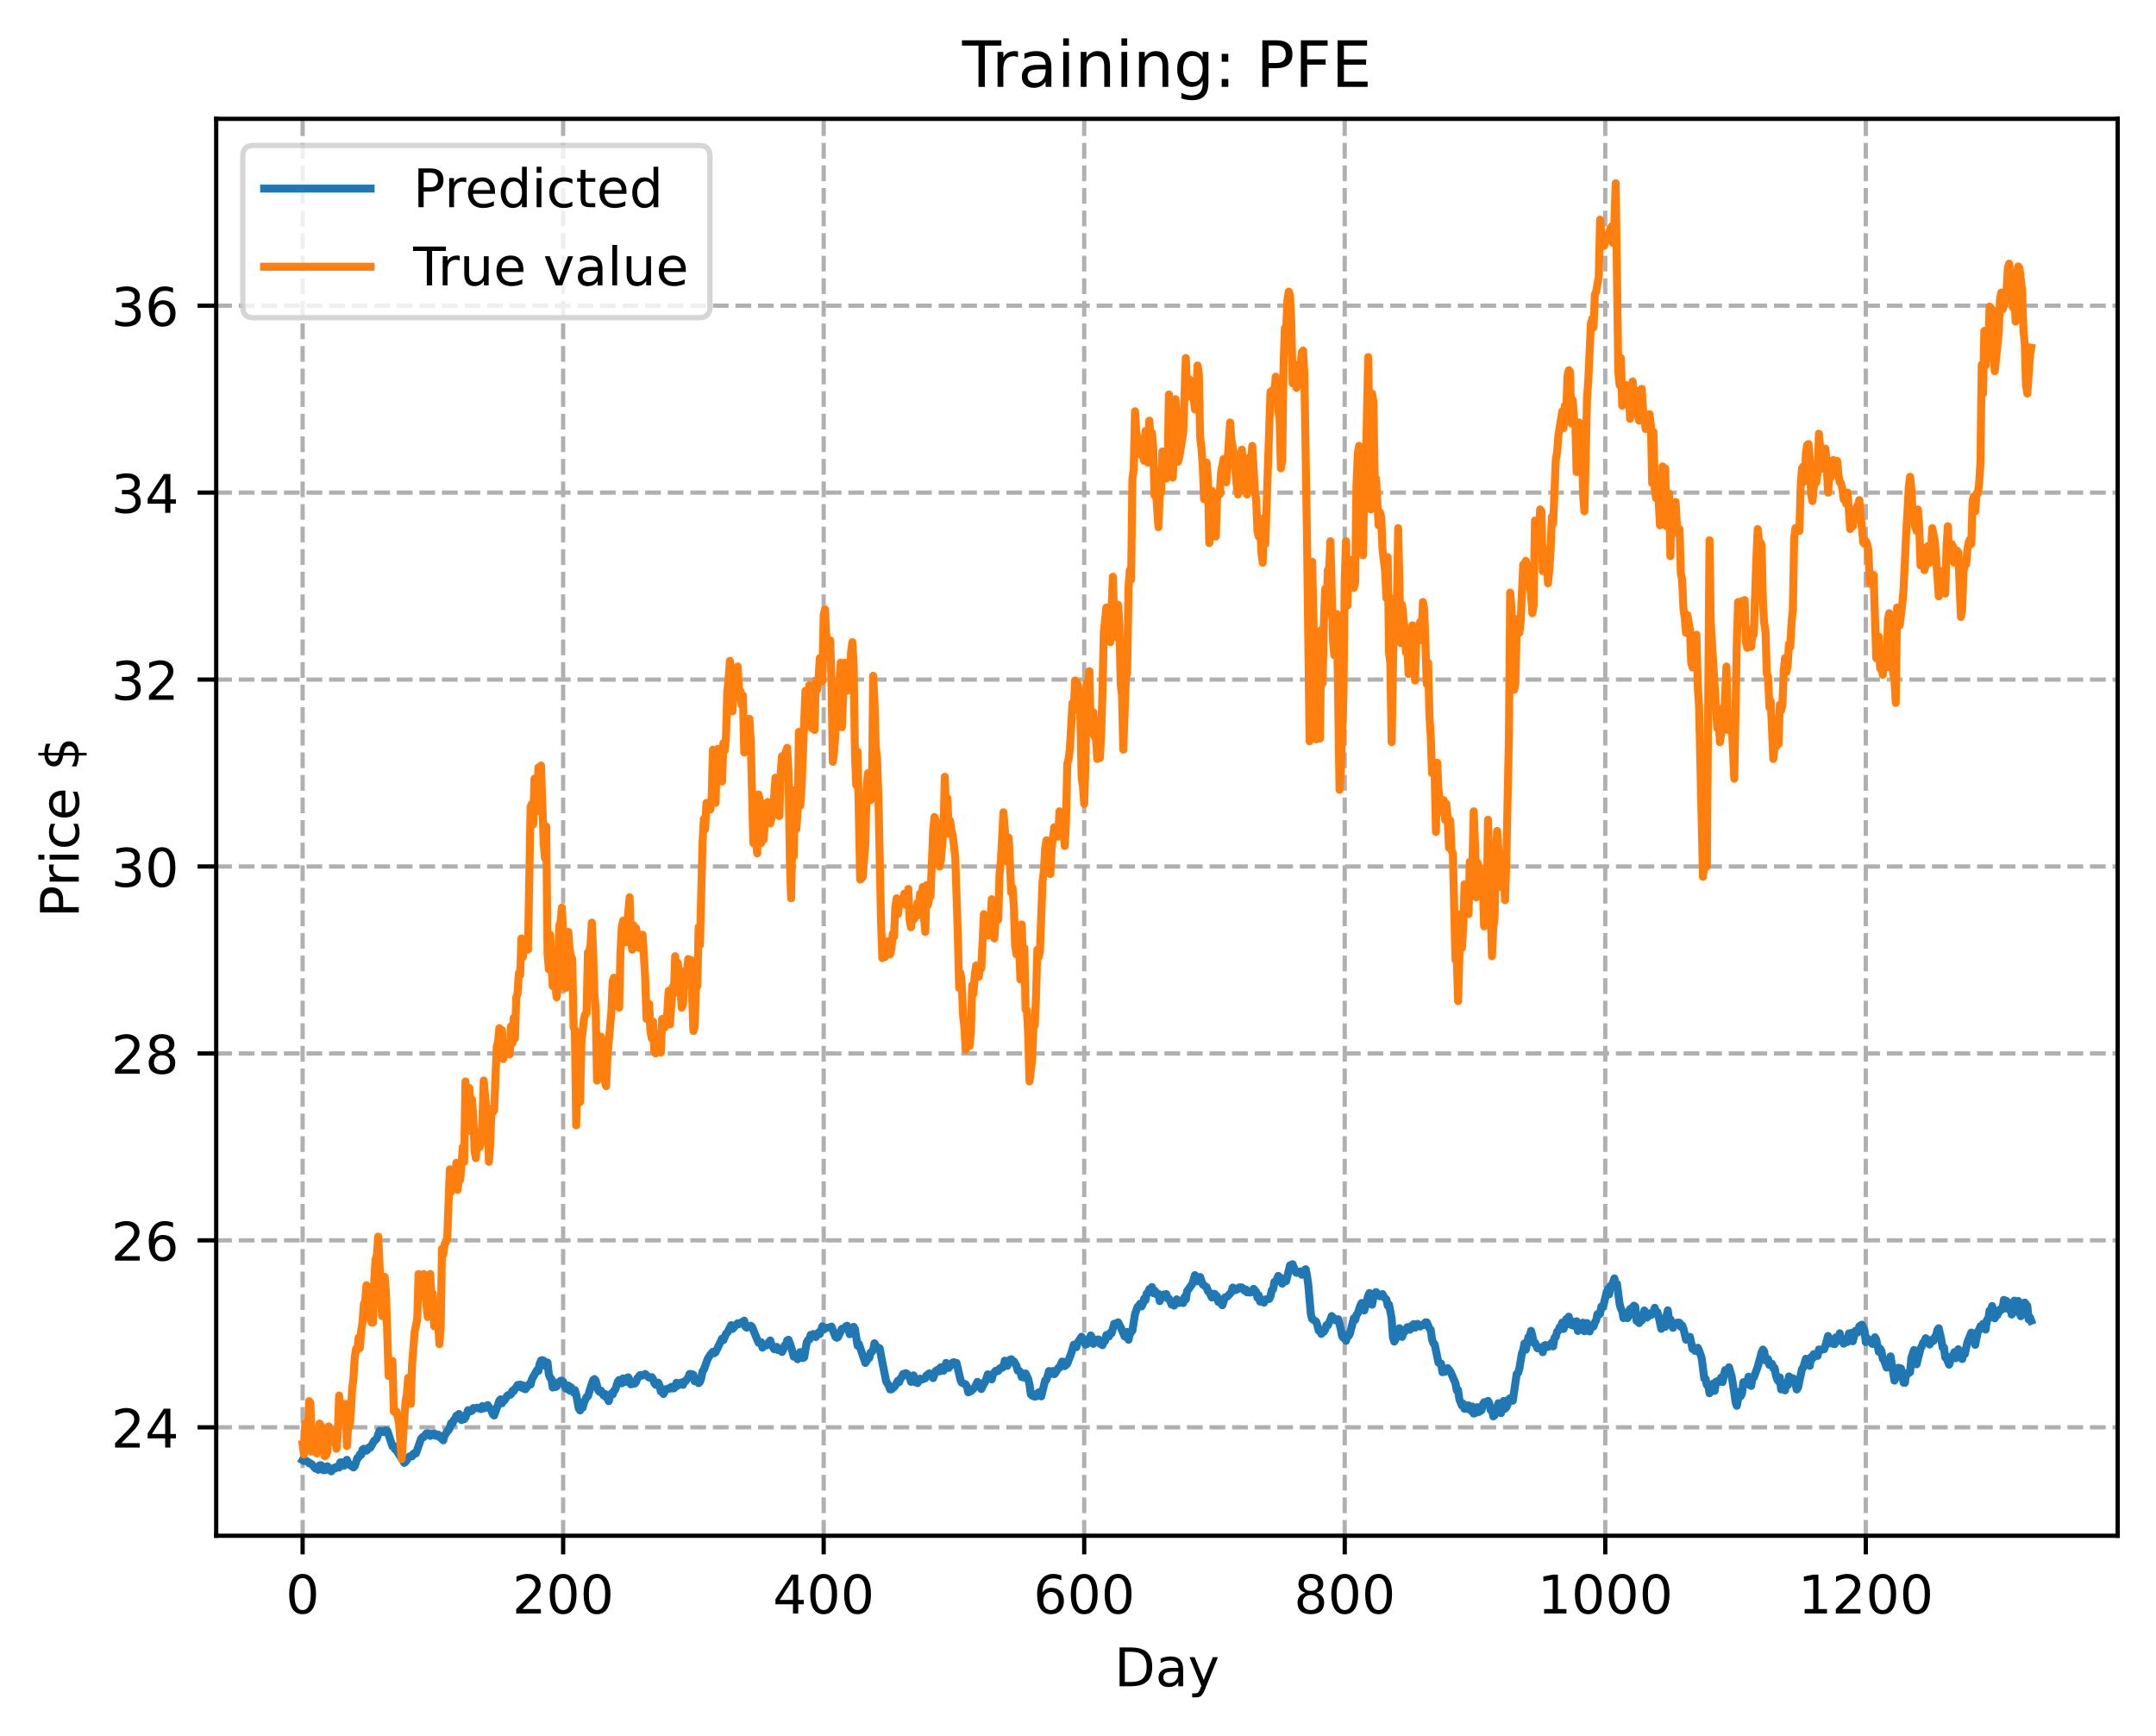 <?xml version="1.0" encoding="utf-8" standalone="no"?>
<!DOCTYPE svg PUBLIC "-//W3C//DTD SVG 1.1//EN"
  "http://www.w3.org/Graphics/SVG/1.1/DTD/svg11.dtd">
<!-- Created with matplotlib (https://matplotlib.org/) -->
<svg height="325.986pt" version="1.1" viewBox="0 0 404.923 325.986" width="404.923pt" xmlns="http://www.w3.org/2000/svg" xmlns:xlink="http://www.w3.org/1999/xlink">
 <defs>
  <style type="text/css">
*{stroke-linecap:butt;stroke-linejoin:round;}
  </style>
 </defs>
 <g id="figure_1">
  <g id="patch_1">
   <path d="M 0 325.986 
L 404.923 325.986 
L 404.923 0 
L 0 0 
z
" style="fill:#ffffff;"/>
  </g>
  <g id="axes_1">
   <g id="patch_2">
    <path d="M 40.603 288.43 
L 397.723 288.43 
L 397.723 22.318 
L 40.603 22.318 
z
" style="fill:#ffffff;"/>
   </g>
   <g id="matplotlib.axis_1">
    <g id="xtick_1">
     <g id="line2d_1">
      <path clip-path="url(#p5f6053d38b)" d="M 56.836 288.43 
L 56.836 22.318 
" style="fill:none;stroke:#b0b0b0;stroke-dasharray:2.96,1.28;stroke-dashoffset:0;stroke-width:0.8;"/>
     </g>
     <g id="line2d_2">
      <defs>
       <path d="M 0 0 
L 0 3.5 
" id="m9bb71e1b49" style="stroke:#000000;stroke-width:0.8;"/>
      </defs>
      <g>
       <use style="stroke:#000000;stroke-width:0.8;" x="56.836" xlink:href="#m9bb71e1b49" y="288.43"/>
      </g>
     </g>
     <g id="text_1">
      <!-- 0 -->
      <defs>
       <path d="M 31.781 66.406 
Q 24.172 66.406 20.328 58.906 
Q 16.5 51.422 16.5 36.375 
Q 16.5 21.391 20.328 13.891 
Q 24.172 6.391 31.781 6.391 
Q 39.453 6.391 43.281 13.891 
Q 47.125 21.391 47.125 36.375 
Q 47.125 51.422 43.281 58.906 
Q 39.453 66.406 31.781 66.406 
z
M 31.781 74.219 
Q 44.047 74.219 50.516 64.516 
Q 56.984 54.828 56.984 36.375 
Q 56.984 17.969 50.516 8.266 
Q 44.047 -1.422 31.781 -1.422 
Q 19.531 -1.422 13.062 8.266 
Q 6.594 17.969 6.594 36.375 
Q 6.594 54.828 13.062 64.516 
Q 19.531 74.219 31.781 74.219 
z
" id="DejaVuSans-48"/>
      </defs>
      <g transform="translate(53.655 303.029)scale(0.1 -0.1)">
       <use xlink:href="#DejaVuSans-48"/>
      </g>
     </g>
    </g>
    <g id="xtick_2">
     <g id="line2d_3">
      <path clip-path="url(#p5f6053d38b)" d="M 105.766 288.43 
L 105.766 22.318 
" style="fill:none;stroke:#b0b0b0;stroke-dasharray:2.96,1.28;stroke-dashoffset:0;stroke-width:0.8;"/>
     </g>
     <g id="line2d_4">
      <g>
       <use style="stroke:#000000;stroke-width:0.8;" x="105.766" xlink:href="#m9bb71e1b49" y="288.43"/>
      </g>
     </g>
     <g id="text_2">
      <!-- 200 -->
      <defs>
       <path d="M 19.188 8.297 
L 53.609 8.297 
L 53.609 0 
L 7.328 0 
L 7.328 8.297 
Q 12.938 14.109 22.625 23.891 
Q 32.328 33.688 34.812 36.531 
Q 39.547 41.844 41.422 45.531 
Q 43.312 49.219 43.312 52.781 
Q 43.312 58.594 39.234 62.25 
Q 35.156 65.922 28.609 65.922 
Q 23.969 65.922 18.812 64.312 
Q 13.672 62.703 7.812 59.422 
L 7.812 69.391 
Q 13.766 71.781 18.938 73 
Q 24.125 74.219 28.422 74.219 
Q 39.75 74.219 46.484 68.547 
Q 53.219 62.891 53.219 53.422 
Q 53.219 48.922 51.531 44.891 
Q 49.859 40.875 45.406 35.406 
Q 44.188 33.984 37.641 27.219 
Q 31.109 20.453 19.188 8.297 
z
" id="DejaVuSans-50"/>
      </defs>
      <g transform="translate(96.223 303.029)scale(0.1 -0.1)">
       <use xlink:href="#DejaVuSans-50"/>
       <use x="63.623" xlink:href="#DejaVuSans-48"/>
       <use x="127.246" xlink:href="#DejaVuSans-48"/>
      </g>
     </g>
    </g>
    <g id="xtick_3">
     <g id="line2d_5">
      <path clip-path="url(#p5f6053d38b)" d="M 154.697 288.43 
L 154.697 22.318 
" style="fill:none;stroke:#b0b0b0;stroke-dasharray:2.96,1.28;stroke-dashoffset:0;stroke-width:0.8;"/>
     </g>
     <g id="line2d_6">
      <g>
       <use style="stroke:#000000;stroke-width:0.8;" x="154.697" xlink:href="#m9bb71e1b49" y="288.43"/>
      </g>
     </g>
     <g id="text_3">
      <!-- 400 -->
      <defs>
       <path d="M 37.797 64.312 
L 12.891 25.391 
L 37.797 25.391 
z
M 35.203 72.906 
L 47.609 72.906 
L 47.609 25.391 
L 58.016 25.391 
L 58.016 17.188 
L 47.609 17.188 
L 47.609 0 
L 37.797 0 
L 37.797 17.188 
L 4.891 17.188 
L 4.891 26.703 
z
" id="DejaVuSans-52"/>
      </defs>
      <g transform="translate(145.153 303.029)scale(0.1 -0.1)">
       <use xlink:href="#DejaVuSans-52"/>
       <use x="63.623" xlink:href="#DejaVuSans-48"/>
       <use x="127.246" xlink:href="#DejaVuSans-48"/>
      </g>
     </g>
    </g>
    <g id="xtick_4">
     <g id="line2d_7">
      <path clip-path="url(#p5f6053d38b)" d="M 203.628 288.43 
L 203.628 22.318 
" style="fill:none;stroke:#b0b0b0;stroke-dasharray:2.96,1.28;stroke-dashoffset:0;stroke-width:0.8;"/>
     </g>
     <g id="line2d_8">
      <g>
       <use style="stroke:#000000;stroke-width:0.8;" x="203.628" xlink:href="#m9bb71e1b49" y="288.43"/>
      </g>
     </g>
     <g id="text_4">
      <!-- 600 -->
      <defs>
       <path d="M 33.016 40.375 
Q 26.375 40.375 22.484 35.828 
Q 18.609 31.297 18.609 23.391 
Q 18.609 15.531 22.484 10.953 
Q 26.375 6.391 33.016 6.391 
Q 39.656 6.391 43.531 10.953 
Q 47.406 15.531 47.406 23.391 
Q 47.406 31.297 43.531 35.828 
Q 39.656 40.375 33.016 40.375 
z
M 52.594 71.297 
L 52.594 62.312 
Q 48.875 64.062 45.094 64.984 
Q 41.312 65.922 37.594 65.922 
Q 27.828 65.922 22.672 59.328 
Q 17.531 52.734 16.797 39.406 
Q 19.672 43.656 24.016 45.922 
Q 28.375 48.188 33.594 48.188 
Q 44.578 48.188 50.953 41.516 
Q 57.328 34.859 57.328 23.391 
Q 57.328 12.156 50.688 5.359 
Q 44.047 -1.422 33.016 -1.422 
Q 20.359 -1.422 13.672 8.266 
Q 6.984 17.969 6.984 36.375 
Q 6.984 53.656 15.188 63.938 
Q 23.391 74.219 37.203 74.219 
Q 40.922 74.219 44.703 73.484 
Q 48.484 72.75 52.594 71.297 
z
" id="DejaVuSans-54"/>
      </defs>
      <g transform="translate(194.084 303.029)scale(0.1 -0.1)">
       <use xlink:href="#DejaVuSans-54"/>
       <use x="63.623" xlink:href="#DejaVuSans-48"/>
       <use x="127.246" xlink:href="#DejaVuSans-48"/>
      </g>
     </g>
    </g>
    <g id="xtick_5">
     <g id="line2d_9">
      <path clip-path="url(#p5f6053d38b)" d="M 252.558 288.43 
L 252.558 22.318 
" style="fill:none;stroke:#b0b0b0;stroke-dasharray:2.96,1.28;stroke-dashoffset:0;stroke-width:0.8;"/>
     </g>
     <g id="line2d_10">
      <g>
       <use style="stroke:#000000;stroke-width:0.8;" x="252.558" xlink:href="#m9bb71e1b49" y="288.43"/>
      </g>
     </g>
     <g id="text_5">
      <!-- 800 -->
      <defs>
       <path d="M 31.781 34.625 
Q 24.75 34.625 20.719 30.859 
Q 16.703 27.094 16.703 20.516 
Q 16.703 13.922 20.719 10.156 
Q 24.75 6.391 31.781 6.391 
Q 38.812 6.391 42.859 10.172 
Q 46.922 13.969 46.922 20.516 
Q 46.922 27.094 42.891 30.859 
Q 38.875 34.625 31.781 34.625 
z
M 21.922 38.812 
Q 15.578 40.375 12.031 44.719 
Q 8.5 49.078 8.5 55.328 
Q 8.5 64.062 14.719 69.141 
Q 20.953 74.219 31.781 74.219 
Q 42.672 74.219 48.875 69.141 
Q 55.078 64.062 55.078 55.328 
Q 55.078 49.078 51.531 44.719 
Q 48 40.375 41.703 38.812 
Q 48.828 37.156 52.797 32.312 
Q 56.781 27.484 56.781 20.516 
Q 56.781 9.906 50.312 4.234 
Q 43.844 -1.422 31.781 -1.422 
Q 19.734 -1.422 13.25 4.234 
Q 6.781 9.906 6.781 20.516 
Q 6.781 27.484 10.781 32.312 
Q 14.797 37.156 21.922 38.812 
z
M 18.312 54.391 
Q 18.312 48.734 21.844 45.562 
Q 25.391 42.391 31.781 42.391 
Q 38.141 42.391 41.719 45.562 
Q 45.312 48.734 45.312 54.391 
Q 45.312 60.062 41.719 63.234 
Q 38.141 66.406 31.781 66.406 
Q 25.391 66.406 21.844 63.234 
Q 18.312 60.062 18.312 54.391 
z
" id="DejaVuSans-56"/>
      </defs>
      <g transform="translate(243.015 303.029)scale(0.1 -0.1)">
       <use xlink:href="#DejaVuSans-56"/>
       <use x="63.623" xlink:href="#DejaVuSans-48"/>
       <use x="127.246" xlink:href="#DejaVuSans-48"/>
      </g>
     </g>
    </g>
    <g id="xtick_6">
     <g id="line2d_11">
      <path clip-path="url(#p5f6053d38b)" d="M 301.489 288.43 
L 301.489 22.318 
" style="fill:none;stroke:#b0b0b0;stroke-dasharray:2.96,1.28;stroke-dashoffset:0;stroke-width:0.8;"/>
     </g>
     <g id="line2d_12">
      <g>
       <use style="stroke:#000000;stroke-width:0.8;" x="301.489" xlink:href="#m9bb71e1b49" y="288.43"/>
      </g>
     </g>
     <g id="text_6">
      <!-- 1000 -->
      <defs>
       <path d="M 12.406 8.297 
L 28.516 8.297 
L 28.516 63.922 
L 10.984 60.406 
L 10.984 69.391 
L 28.422 72.906 
L 38.281 72.906 
L 38.281 8.297 
L 54.391 8.297 
L 54.391 0 
L 12.406 0 
z
" id="DejaVuSans-49"/>
      </defs>
      <g transform="translate(288.764 303.029)scale(0.1 -0.1)">
       <use xlink:href="#DejaVuSans-49"/>
       <use x="63.623" xlink:href="#DejaVuSans-48"/>
       <use x="127.246" xlink:href="#DejaVuSans-48"/>
       <use x="190.869" xlink:href="#DejaVuSans-48"/>
      </g>
     </g>
    </g>
    <g id="xtick_7">
     <g id="line2d_13">
      <path clip-path="url(#p5f6053d38b)" d="M 350.419 288.43 
L 350.419 22.318 
" style="fill:none;stroke:#b0b0b0;stroke-dasharray:2.96,1.28;stroke-dashoffset:0;stroke-width:0.8;"/>
     </g>
     <g id="line2d_14">
      <g>
       <use style="stroke:#000000;stroke-width:0.8;" x="350.419" xlink:href="#m9bb71e1b49" y="288.43"/>
      </g>
     </g>
     <g id="text_7">
      <!-- 1200 -->
      <g transform="translate(337.694 303.029)scale(0.1 -0.1)">
       <use xlink:href="#DejaVuSans-49"/>
       <use x="63.623" xlink:href="#DejaVuSans-50"/>
       <use x="127.246" xlink:href="#DejaVuSans-48"/>
       <use x="190.869" xlink:href="#DejaVuSans-48"/>
      </g>
     </g>
    </g>
    <g id="text_8">
     <!-- Day -->
     <defs>
      <path d="M 19.672 64.797 
L 19.672 8.109 
L 31.594 8.109 
Q 46.688 8.109 53.688 14.938 
Q 60.688 21.781 60.688 36.531 
Q 60.688 51.172 53.688 57.984 
Q 46.688 64.797 31.594 64.797 
z
M 9.812 72.906 
L 30.078 72.906 
Q 51.266 72.906 61.172 64.094 
Q 71.094 55.281 71.094 36.531 
Q 71.094 17.672 61.125 8.828 
Q 51.172 0 30.078 0 
L 9.812 0 
z
" id="DejaVuSans-68"/>
      <path d="M 34.281 27.484 
Q 23.391 27.484 19.188 25 
Q 14.984 22.516 14.984 16.5 
Q 14.984 11.719 18.141 8.906 
Q 21.297 6.109 26.703 6.109 
Q 34.188 6.109 38.703 11.406 
Q 43.219 16.703 43.219 25.484 
L 43.219 27.484 
z
M 52.203 31.203 
L 52.203 0 
L 43.219 0 
L 43.219 8.297 
Q 40.141 3.328 35.547 0.953 
Q 30.953 -1.422 24.312 -1.422 
Q 15.922 -1.422 10.953 3.297 
Q 6 8.016 6 15.922 
Q 6 25.141 12.172 29.828 
Q 18.359 34.516 30.609 34.516 
L 43.219 34.516 
L 43.219 35.406 
Q 43.219 41.609 39.141 45 
Q 35.062 48.391 27.688 48.391 
Q 23 48.391 18.547 47.266 
Q 14.109 46.141 10.016 43.891 
L 10.016 52.203 
Q 14.938 54.109 19.578 55.047 
Q 24.219 56 28.609 56 
Q 40.484 56 46.344 49.844 
Q 52.203 43.703 52.203 31.203 
z
" id="DejaVuSans-97"/>
      <path d="M 32.172 -5.078 
Q 28.375 -14.844 24.75 -17.812 
Q 21.141 -20.797 15.094 -20.797 
L 7.906 -20.797 
L 7.906 -13.281 
L 13.188 -13.281 
Q 16.891 -13.281 18.938 -11.516 
Q 21 -9.766 23.484 -3.219 
L 25.094 0.875 
L 2.984 54.688 
L 12.5 54.688 
L 29.594 11.922 
L 46.688 54.688 
L 56.203 54.688 
z
" id="DejaVuSans-121"/>
     </defs>
     <g transform="translate(209.29 316.707)scale(0.1 -0.1)">
      <use xlink:href="#DejaVuSans-68"/>
      <use x="77.002" xlink:href="#DejaVuSans-97"/>
      <use x="138.281" xlink:href="#DejaVuSans-121"/>
     </g>
    </g>
   </g>
   <g id="matplotlib.axis_2">
    <g id="ytick_1">
     <g id="line2d_15">
      <path clip-path="url(#p5f6053d38b)" d="M 40.603 268.066 
L 397.723 268.066 
" style="fill:none;stroke:#b0b0b0;stroke-dasharray:2.96,1.28;stroke-dashoffset:0;stroke-width:0.8;"/>
     </g>
     <g id="line2d_16">
      <defs>
       <path d="M 0 0 
L -3.5 0 
" id="m44db7140b8" style="stroke:#000000;stroke-width:0.8;"/>
      </defs>
      <g>
       <use style="stroke:#000000;stroke-width:0.8;" x="40.603" xlink:href="#m44db7140b8" y="268.066"/>
      </g>
     </g>
     <g id="text_9">
      <!-- 24 -->
      <g transform="translate(20.878 271.865)scale(0.1 -0.1)">
       <use xlink:href="#DejaVuSans-50"/>
       <use x="63.623" xlink:href="#DejaVuSans-52"/>
      </g>
     </g>
    </g>
    <g id="ytick_2">
     <g id="line2d_17">
      <path clip-path="url(#p5f6053d38b)" d="M 40.603 232.957 
L 397.723 232.957 
" style="fill:none;stroke:#b0b0b0;stroke-dasharray:2.96,1.28;stroke-dashoffset:0;stroke-width:0.8;"/>
     </g>
     <g id="line2d_18">
      <g>
       <use style="stroke:#000000;stroke-width:0.8;" x="40.603" xlink:href="#m44db7140b8" y="232.957"/>
      </g>
     </g>
     <g id="text_10">
      <!-- 26 -->
      <g transform="translate(20.878 236.756)scale(0.1 -0.1)">
       <use xlink:href="#DejaVuSans-50"/>
       <use x="63.623" xlink:href="#DejaVuSans-54"/>
      </g>
     </g>
    </g>
    <g id="ytick_3">
     <g id="line2d_19">
      <path clip-path="url(#p5f6053d38b)" d="M 40.603 197.848 
L 397.723 197.848 
" style="fill:none;stroke:#b0b0b0;stroke-dasharray:2.96,1.28;stroke-dashoffset:0;stroke-width:0.8;"/>
     </g>
     <g id="line2d_20">
      <g>
       <use style="stroke:#000000;stroke-width:0.8;" x="40.603" xlink:href="#m44db7140b8" y="197.848"/>
      </g>
     </g>
     <g id="text_11">
      <!-- 28 -->
      <g transform="translate(20.878 201.647)scale(0.1 -0.1)">
       <use xlink:href="#DejaVuSans-50"/>
       <use x="63.623" xlink:href="#DejaVuSans-56"/>
      </g>
     </g>
    </g>
    <g id="ytick_4">
     <g id="line2d_21">
      <path clip-path="url(#p5f6053d38b)" d="M 40.603 162.738 
L 397.723 162.738 
" style="fill:none;stroke:#b0b0b0;stroke-dasharray:2.96,1.28;stroke-dashoffset:0;stroke-width:0.8;"/>
     </g>
     <g id="line2d_22">
      <g>
       <use style="stroke:#000000;stroke-width:0.8;" x="40.603" xlink:href="#m44db7140b8" y="162.738"/>
      </g>
     </g>
     <g id="text_12">
      <!-- 30 -->
      <defs>
       <path d="M 40.578 39.312 
Q 47.656 37.797 51.625 33 
Q 55.609 28.219 55.609 21.188 
Q 55.609 10.406 48.188 4.484 
Q 40.766 -1.422 27.094 -1.422 
Q 22.516 -1.422 17.656 -0.516 
Q 12.797 0.391 7.625 2.203 
L 7.625 11.719 
Q 11.719 9.328 16.594 8.109 
Q 21.484 6.891 26.812 6.891 
Q 36.078 6.891 40.938 10.547 
Q 45.797 14.203 45.797 21.188 
Q 45.797 27.641 41.281 31.266 
Q 36.766 34.906 28.719 34.906 
L 20.219 34.906 
L 20.219 43.016 
L 29.109 43.016 
Q 36.375 43.016 40.234 45.922 
Q 44.094 48.828 44.094 54.297 
Q 44.094 59.906 40.109 62.906 
Q 36.141 65.922 28.719 65.922 
Q 24.656 65.922 20.016 65.031 
Q 15.375 64.156 9.812 62.312 
L 9.812 71.094 
Q 15.438 72.656 20.344 73.438 
Q 25.25 74.219 29.594 74.219 
Q 40.828 74.219 47.359 69.109 
Q 53.906 64.016 53.906 55.328 
Q 53.906 49.266 50.438 45.094 
Q 46.969 40.922 40.578 39.312 
z
" id="DejaVuSans-51"/>
      </defs>
      <g transform="translate(20.878 166.538)scale(0.1 -0.1)">
       <use xlink:href="#DejaVuSans-51"/>
       <use x="63.623" xlink:href="#DejaVuSans-48"/>
      </g>
     </g>
    </g>
    <g id="ytick_5">
     <g id="line2d_23">
      <path clip-path="url(#p5f6053d38b)" d="M 40.603 127.629 
L 397.723 127.629 
" style="fill:none;stroke:#b0b0b0;stroke-dasharray:2.96,1.28;stroke-dashoffset:0;stroke-width:0.8;"/>
     </g>
     <g id="line2d_24">
      <g>
       <use style="stroke:#000000;stroke-width:0.8;" x="40.603" xlink:href="#m44db7140b8" y="127.629"/>
      </g>
     </g>
     <g id="text_13">
      <!-- 32 -->
      <g transform="translate(20.878 131.428)scale(0.1 -0.1)">
       <use xlink:href="#DejaVuSans-51"/>
       <use x="63.623" xlink:href="#DejaVuSans-50"/>
      </g>
     </g>
    </g>
    <g id="ytick_6">
     <g id="line2d_25">
      <path clip-path="url(#p5f6053d38b)" d="M 40.603 92.52 
L 397.723 92.52 
" style="fill:none;stroke:#b0b0b0;stroke-dasharray:2.96,1.28;stroke-dashoffset:0;stroke-width:0.8;"/>
     </g>
     <g id="line2d_26">
      <g>
       <use style="stroke:#000000;stroke-width:0.8;" x="40.603" xlink:href="#m44db7140b8" y="92.52"/>
      </g>
     </g>
     <g id="text_14">
      <!-- 34 -->
      <g transform="translate(20.878 96.319)scale(0.1 -0.1)">
       <use xlink:href="#DejaVuSans-51"/>
       <use x="63.623" xlink:href="#DejaVuSans-52"/>
      </g>
     </g>
    </g>
    <g id="ytick_7">
     <g id="line2d_27">
      <path clip-path="url(#p5f6053d38b)" d="M 40.603 57.411 
L 397.723 57.411 
" style="fill:none;stroke:#b0b0b0;stroke-dasharray:2.96,1.28;stroke-dashoffset:0;stroke-width:0.8;"/>
     </g>
     <g id="line2d_28">
      <g>
       <use style="stroke:#000000;stroke-width:0.8;" x="40.603" xlink:href="#m44db7140b8" y="57.411"/>
      </g>
     </g>
     <g id="text_15">
      <!-- 36 -->
      <g transform="translate(20.878 61.21)scale(0.1 -0.1)">
       <use xlink:href="#DejaVuSans-51"/>
       <use x="63.623" xlink:href="#DejaVuSans-54"/>
      </g>
     </g>
    </g>
    <g id="text_16">
     <!-- Price $ -->
     <defs>
      <path d="M 19.672 64.797 
L 19.672 37.406 
L 32.078 37.406 
Q 38.969 37.406 42.719 40.969 
Q 46.484 44.531 46.484 51.125 
Q 46.484 57.672 42.719 61.234 
Q 38.969 64.797 32.078 64.797 
z
M 9.812 72.906 
L 32.078 72.906 
Q 44.344 72.906 50.609 67.359 
Q 56.891 61.812 56.891 51.125 
Q 56.891 40.328 50.609 34.812 
Q 44.344 29.297 32.078 29.297 
L 19.672 29.297 
L 19.672 0 
L 9.812 0 
z
" id="DejaVuSans-80"/>
      <path d="M 41.109 46.297 
Q 39.594 47.172 37.812 47.578 
Q 36.031 48 33.891 48 
Q 26.266 48 22.188 43.047 
Q 18.109 38.094 18.109 28.812 
L 18.109 0 
L 9.078 0 
L 9.078 54.688 
L 18.109 54.688 
L 18.109 46.188 
Q 20.953 51.172 25.484 53.578 
Q 30.031 56 36.531 56 
Q 37.453 56 38.578 55.875 
Q 39.703 55.766 41.062 55.516 
z
" id="DejaVuSans-114"/>
      <path d="M 9.422 54.688 
L 18.406 54.688 
L 18.406 0 
L 9.422 0 
z
M 9.422 75.984 
L 18.406 75.984 
L 18.406 64.594 
L 9.422 64.594 
z
" id="DejaVuSans-105"/>
      <path d="M 48.781 52.594 
L 48.781 44.188 
Q 44.969 46.297 41.141 47.344 
Q 37.312 48.391 33.406 48.391 
Q 24.656 48.391 19.812 42.844 
Q 14.984 37.312 14.984 27.297 
Q 14.984 17.281 19.812 11.734 
Q 24.656 6.203 33.406 6.203 
Q 37.312 6.203 41.141 7.25 
Q 44.969 8.297 48.781 10.406 
L 48.781 2.094 
Q 45.016 0.344 40.984 -0.531 
Q 36.969 -1.422 32.422 -1.422 
Q 20.062 -1.422 12.781 6.344 
Q 5.516 14.109 5.516 27.297 
Q 5.516 40.672 12.859 48.328 
Q 20.219 56 33.016 56 
Q 37.156 56 41.109 55.141 
Q 45.062 54.297 48.781 52.594 
z
" id="DejaVuSans-99"/>
      <path d="M 56.203 29.594 
L 56.203 25.203 
L 14.891 25.203 
Q 15.484 15.922 20.484 11.062 
Q 25.484 6.203 34.422 6.203 
Q 39.594 6.203 44.453 7.469 
Q 49.312 8.734 54.109 11.281 
L 54.109 2.781 
Q 49.266 0.734 44.188 -0.344 
Q 39.109 -1.422 33.891 -1.422 
Q 20.797 -1.422 13.156 6.188 
Q 5.516 13.812 5.516 26.812 
Q 5.516 40.234 12.766 48.109 
Q 20.016 56 32.328 56 
Q 43.359 56 49.781 48.891 
Q 56.203 41.797 56.203 29.594 
z
M 47.219 32.234 
Q 47.125 39.594 43.094 43.984 
Q 39.062 48.391 32.422 48.391 
Q 24.906 48.391 20.391 44.141 
Q 15.875 39.891 15.188 32.172 
z
" id="DejaVuSans-101"/>
      <path id="DejaVuSans-32"/>
      <path d="M 33.797 -14.703 
L 28.906 -14.703 
L 28.859 0 
Q 23.734 0.094 18.609 1.188 
Q 13.484 2.297 8.297 4.5 
L 8.297 13.281 
Q 13.281 10.156 18.375 8.562 
Q 23.484 6.984 28.906 6.938 
L 28.906 29.203 
Q 18.109 30.953 13.203 35.156 
Q 8.297 39.359 8.297 46.688 
Q 8.297 54.641 13.625 59.219 
Q 18.953 63.812 28.906 64.5 
L 28.906 75.984 
L 33.797 75.984 
L 33.797 64.656 
Q 38.328 64.453 42.578 63.688 
Q 46.828 62.938 50.875 61.625 
L 50.875 53.078 
Q 46.828 55.125 42.547 56.25 
Q 38.281 57.375 33.797 57.562 
L 33.797 36.719 
Q 44.875 35.016 50.094 30.609 
Q 55.328 26.219 55.328 18.609 
Q 55.328 10.359 49.781 5.594 
Q 44.234 0.828 33.797 0.094 
z
M 28.906 37.594 
L 28.906 57.625 
Q 23.25 56.984 20.266 54.391 
Q 17.281 51.812 17.281 47.516 
Q 17.281 43.312 20.031 40.969 
Q 22.797 38.625 28.906 37.594 
z
M 33.797 28.219 
L 33.797 7.078 
Q 39.984 7.906 43.141 10.594 
Q 46.297 13.281 46.297 17.672 
Q 46.297 21.969 43.281 24.5 
Q 40.281 27.047 33.797 28.219 
z
" id="DejaVuSans-36"/>
     </defs>
     <g transform="translate(14.798 172.342)rotate(-90)scale(0.1 -0.1)">
      <use xlink:href="#DejaVuSans-80"/>
      <use x="58.553" xlink:href="#DejaVuSans-114"/>
      <use x="99.666" xlink:href="#DejaVuSans-105"/>
      <use x="127.449" xlink:href="#DejaVuSans-99"/>
      <use x="182.43" xlink:href="#DejaVuSans-101"/>
      <use x="243.953" xlink:href="#DejaVuSans-32"/>
      <use x="275.74" xlink:href="#DejaVuSans-36"/>
     </g>
    </g>
   </g>
   <g id="line2d_29">
    <path clip-path="url(#p5f6053d38b)" d="M 56.836 274.251 
L 57.081 274.4 
L 57.57 274.387 
L 57.814 274.519 
L 58.059 274.828 
L 58.304 274.837 
L 58.548 275.002 
L 59.282 275.834 
L 59.527 275.879 
L 59.772 276.042 
L 60.016 275.234 
L 60.261 275.165 
L 60.506 275.479 
L 60.75 276.127 
L 60.995 276.099 
L 61.24 275.483 
L 61.484 275.386 
L 61.729 276.049 
L 61.974 275.987 
L 62.218 276.334 
L 62.708 275.683 
L 62.952 275.798 
L 63.197 275.498 
L 63.441 275.386 
L 63.686 275.622 
L 63.931 274.638 
L 64.175 274.874 
L 64.42 274.643 
L 64.665 275.259 
L 64.909 274.95 
L 65.154 274.174 
L 65.399 274.807 
L 65.888 275.283 
L 66.133 275.318 
L 66.377 275.608 
L 66.622 275.36 
L 67.111 273.846 
L 67.356 273.744 
L 67.601 273.138 
L 67.845 273.226 
L 68.09 272.253 
L 68.335 272.093 
L 68.579 272.153 
L 68.824 272.455 
L 69.069 272.253 
L 69.313 271.832 
L 69.558 271.89 
L 70.292 270.569 
L 70.536 270.43 
L 70.781 270.135 
L 71.27 268.743 
L 71.515 268.888 
L 71.76 268.755 
L 72.004 268.958 
L 72.249 268.723 
L 72.494 268.651 
L 72.738 268.729 
L 73.717 271.648 
L 73.962 271.552 
L 74.206 272.196 
L 74.451 272.395 
L 75.674 274.268 
L 75.919 274.75 
L 76.163 274.557 
L 76.897 273.537 
L 77.387 273.529 
L 77.631 273.063 
L 77.876 272.886 
L 78.121 272.976 
L 79.099 270.181 
L 79.344 269.912 
L 79.589 269.899 
L 80.078 269.234 
L 80.323 269.186 
L 80.567 269.264 
L 80.812 269.682 
L 81.056 269.288 
L 81.546 269.219 
L 81.79 269.649 
L 82.035 269.422 
L 82.28 269.43 
L 82.524 269.896 
L 82.769 270.028 
L 83.258 270.516 
L 83.503 269.516 
L 83.748 269.268 
L 83.992 268.755 
L 84.237 268.606 
L 84.482 268.141 
L 84.726 267.294 
L 84.971 267.404 
L 85.216 266.724 
L 85.46 266.571 
L 85.705 265.911 
L 85.95 266.069 
L 86.194 265.563 
L 86.439 265.889 
L 86.684 266.697 
L 86.928 266.334 
L 87.173 266.552 
L 87.417 266.228 
L 87.907 264.847 
L 88.151 265.155 
L 88.641 264.951 
L 88.885 264.459 
L 89.13 264.561 
L 89.619 264.378 
L 90.353 264.65 
L 90.598 264.079 
L 90.843 264.515 
L 91.087 264.431 
L 91.577 263.896 
L 92.311 264.949 
L 92.555 265.621 
L 92.8 265.848 
L 93.289 264.502 
L 93.778 263.07 
L 94.023 262.814 
L 94.268 263.563 
L 94.512 262.927 
L 94.757 262.994 
L 95.246 262.157 
L 95.491 261.988 
L 95.736 262.012 
L 95.98 261.85 
L 96.225 261.215 
L 96.47 261.282 
L 96.714 260.804 
L 96.959 260.604 
L 97.204 260.124 
L 97.448 260.471 
L 97.693 260.038 
L 97.938 260.631 
L 98.182 260.175 
L 98.427 260.836 
L 98.672 260.921 
L 99.405 259.926 
L 99.65 260.037 
L 99.895 259.04 
L 100.629 257.732 
L 100.873 257.281 
L 101.118 257.506 
L 101.363 256.12 
L 101.607 255.523 
L 101.852 255.457 
L 102.097 255.548 
L 102.341 255.908 
L 102.586 256.664 
L 102.831 255.901 
L 103.075 258.101 
L 103.32 258.764 
L 103.565 258.979 
L 103.809 260.598 
L 104.054 260.036 
L 104.299 260.525 
L 104.543 260.382 
L 104.788 259.651 
L 105.032 259.784 
L 105.277 259.338 
L 105.522 259.316 
L 105.766 259.509 
L 106.256 260.748 
L 106.5 260.89 
L 106.745 260.226 
L 106.99 261.161 
L 107.234 260.543 
L 107.724 261.535 
L 107.968 261.083 
L 108.213 261.915 
L 108.702 264.533 
L 108.947 264.898 
L 109.192 264.333 
L 109.436 264.373 
L 109.681 263.395 
L 110.17 262.385 
L 110.415 262.224 
L 111.149 259.91 
L 111.393 259.2 
L 111.638 259.01 
L 111.883 259.308 
L 112.372 261.154 
L 112.617 261.414 
L 112.861 261.171 
L 113.351 262.081 
L 113.595 261.784 
L 113.84 262.439 
L 114.085 262.457 
L 114.329 263.157 
L 114.574 262.106 
L 114.819 261.723 
L 115.063 261.896 
L 115.308 261.215 
L 115.553 260.993 
L 116.042 259.476 
L 116.287 259.174 
L 116.531 259.615 
L 116.776 259.805 
L 117.02 258.881 
L 117.51 259.536 
L 117.754 258.776 
L 117.999 258.674 
L 118.244 259.197 
L 118.488 260.003 
L 118.978 259.829 
L 119.222 259.849 
L 119.467 259.554 
L 119.712 258.857 
L 120.201 258.27 
L 120.446 258.394 
L 120.69 258.246 
L 120.935 258.265 
L 121.18 258.065 
L 121.914 258.726 
L 122.158 258.777 
L 122.403 258.649 
L 122.648 258.998 
L 122.892 259.754 
L 123.137 260.086 
L 123.626 259.674 
L 123.871 260.193 
L 124.115 261.333 
L 124.36 261.369 
L 124.605 261.808 
L 125.094 260.885 
L 125.339 260.879 
L 125.583 260.744 
L 125.828 260.81 
L 126.073 260.472 
L 126.317 260.749 
L 126.562 260.757 
L 126.807 260.494 
L 127.051 259.703 
L 127.296 260.229 
L 127.785 259.709 
L 128.03 259.645 
L 128.275 260.09 
L 128.519 259.453 
L 128.764 259.397 
L 129.253 258.725 
L 129.498 258.059 
L 129.742 258.043 
L 130.232 258.209 
L 130.476 259.426 
L 130.721 259.072 
L 131.21 259.77 
L 131.455 259.525 
L 131.7 258.85 
L 131.944 257.571 
L 132.189 257.234 
L 132.923 255.21 
L 133.412 254.425 
L 133.902 253.868 
L 134.146 254.157 
L 134.391 253.978 
L 135.614 251.41 
L 135.859 251.702 
L 136.348 250.509 
L 136.593 250.308 
L 137.327 248.882 
L 137.571 249.591 
L 138.55 248.518 
L 138.795 248.69 
L 139.284 248.354 
L 139.773 248.047 
L 140.018 249.175 
L 140.263 249.355 
L 140.507 249.136 
L 140.752 249.197 
L 140.996 248.981 
L 141.241 249.201 
L 142.464 252.19 
L 142.954 252.084 
L 143.198 253.106 
L 143.443 252.658 
L 143.932 252.689 
L 144.666 251.753 
L 144.911 252.588 
L 145.4 253.387 
L 145.89 252.959 
L 146.134 253.566 
L 146.379 253.417 
L 146.868 253.914 
L 147.113 253.469 
L 147.357 252.708 
L 147.602 252.683 
L 147.847 251.742 
L 148.091 251.625 
L 148.581 252.939 
L 149.07 254.797 
L 149.315 254.749 
L 149.559 254.862 
L 149.804 255.285 
L 150.293 253.94 
L 150.783 255.061 
L 151.027 254.939 
L 151.517 252.097 
L 151.761 251.678 
L 152.006 251.591 
L 152.251 250.702 
L 152.495 251.008 
L 152.74 250.546 
L 153.229 251.11 
L 153.718 250.262 
L 153.963 250.559 
L 154.452 249.096 
L 154.697 249.721 
L 154.942 249.41 
L 155.92 249.298 
L 156.165 249.148 
L 156.899 251.062 
L 157.144 251.248 
L 157.388 251.138 
L 158.122 249.565 
L 158.612 249.509 
L 158.856 249.11 
L 159.101 248.991 
L 159.59 250.58 
L 159.835 249.744 
L 160.079 249.903 
L 160.324 249.192 
L 160.569 249.595 
L 161.058 252.735 
L 161.303 252.412 
L 162.526 255.976 
L 163.015 255.224 
L 163.26 255.049 
L 163.505 254.02 
L 163.749 253.898 
L 163.994 253.539 
L 164.239 252.284 
L 164.728 253.136 
L 164.972 253.109 
L 165.217 253.238 
L 165.706 255.828 
L 166.44 259.455 
L 166.93 260.242 
L 167.174 260.955 
L 167.419 260.944 
L 167.908 260.527 
L 168.153 260.204 
L 168.642 259.309 
L 168.887 259.567 
L 169.132 258.899 
L 169.376 258.597 
L 169.621 258.049 
L 169.866 258.328 
L 170.11 257.904 
L 170.355 258.018 
L 170.844 258.651 
L 171.089 259.527 
L 171.333 259.079 
L 171.578 258.319 
L 171.823 259.557 
L 172.067 259.037 
L 172.312 259.762 
L 172.801 258.931 
L 173.046 259.136 
L 173.78 258.861 
L 174.025 258.296 
L 174.269 258.211 
L 174.514 257.94 
L 175.003 258.128 
L 175.248 258.83 
L 175.737 257.483 
L 176.227 257.19 
L 176.471 257.561 
L 176.716 256.778 
L 176.96 256.966 
L 177.205 257.44 
L 177.45 256.92 
L 177.694 255.976 
L 177.939 256.918 
L 178.184 256.909 
L 178.918 255.899 
L 179.162 255.837 
L 179.407 256.126 
L 179.652 255.979 
L 180.386 259.14 
L 180.63 259.676 
L 181.364 260.006 
L 181.609 260.443 
L 181.854 261.491 
L 182.343 261.278 
L 183.077 260.58 
L 183.566 259.532 
L 183.811 259.918 
L 184.055 259.785 
L 184.3 260.881 
L 184.789 259.908 
L 185.034 259.524 
L 185.523 258.12 
L 185.768 258.747 
L 186.013 258.282 
L 186.257 259.071 
L 186.502 258.085 
L 186.991 257.45 
L 187.236 257.556 
L 187.481 257.475 
L 187.725 257.043 
L 187.97 256.88 
L 188.215 256.907 
L 188.459 256.691 
L 188.704 255.561 
L 188.948 256.257 
L 189.193 256.519 
L 189.682 255.376 
L 189.927 255.284 
L 190.172 255.713 
L 190.416 255.674 
L 190.906 256.542 
L 191.15 257.417 
L 191.395 257.432 
L 191.64 257.719 
L 191.884 258.623 
L 192.374 258.727 
L 192.618 257.954 
L 193.108 258.998 
L 193.352 260.038 
L 193.597 261.868 
L 193.842 262.124 
L 194.086 261.845 
L 194.331 262.314 
L 194.575 262.269 
L 194.82 262.023 
L 195.065 261.503 
L 195.309 261.749 
L 195.554 262.262 
L 196.288 259.281 
L 196.533 259.155 
L 197.022 257.495 
L 197.511 258.014 
L 197.756 257.5 
L 198.001 258.101 
L 198.245 257.814 
L 198.735 256.941 
L 198.979 256.886 
L 199.469 255.735 
L 199.713 255.76 
L 199.958 256.574 
L 200.447 256.127 
L 201.181 254.188 
L 201.67 252.553 
L 202.16 253.012 
L 202.404 252.149 
L 203.138 251.06 
L 203.628 251.789 
L 203.872 252.548 
L 204.117 252.432 
L 204.362 251.644 
L 204.606 251.482 
L 204.851 250.81 
L 205.096 251.209 
L 205.34 252.394 
L 205.585 251.723 
L 206.319 251.56 
L 206.563 252.326 
L 207.053 252.643 
L 207.297 252.074 
L 207.542 251.862 
L 207.787 250.736 
L 208.031 250.783 
L 208.276 251.011 
L 208.521 250.321 
L 208.765 250.41 
L 209.255 248.617 
L 209.744 248.575 
L 209.989 248.344 
L 210.478 249.271 
L 211.212 251 
L 211.457 251.066 
L 211.701 250.154 
L 211.946 251.622 
L 212.191 250.543 
L 212.68 249.886 
L 213.169 246.794 
L 213.658 245.445 
L 213.903 245.224 
L 214.148 244.845 
L 214.392 245.369 
L 214.637 244.89 
L 214.882 243.907 
L 215.126 244.193 
L 215.371 242.921 
L 215.616 242.784 
L 215.86 242.104 
L 216.105 242.219 
L 216.35 241.727 
L 216.594 242.853 
L 216.839 242.387 
L 217.084 243.038 
L 217.328 242.89 
L 217.573 242.997 
L 217.818 244.364 
L 218.062 243.725 
L 218.307 243.688 
L 218.551 243.124 
L 218.796 243.578 
L 219.041 243.052 
L 219.285 243.861 
L 219.53 243.886 
L 219.775 244.318 
L 220.019 244.994 
L 220.264 244.728 
L 220.509 245.212 
L 220.753 244.943 
L 220.998 244.038 
L 221.243 244.203 
L 221.487 244.704 
L 221.977 244.461 
L 222.221 244.726 
L 222.466 243.605 
L 222.711 244.046 
L 222.955 242.505 
L 223.934 241.119 
L 224.423 239.49 
L 224.912 240.64 
L 225.157 240.411 
L 225.402 239.838 
L 225.891 241.239 
L 226.625 241.758 
L 226.87 242.512 
L 227.114 242.704 
L 227.604 243.69 
L 227.848 243.13 
L 228.093 242.991 
L 228.582 243.485 
L 228.827 244.525 
L 229.316 244.67 
L 229.561 245.151 
L 230.05 243.685 
L 230.539 243.486 
L 231.273 242.675 
L 231.518 241.819 
L 231.763 241.952 
L 232.007 242.305 
L 232.497 242.094 
L 232.741 241.793 
L 233.231 241.801 
L 233.72 242.392 
L 233.965 242.177 
L 234.209 242.719 
L 234.454 242.468 
L 234.699 242.76 
L 234.943 242.636 
L 235.188 242.66 
L 235.433 242.068 
L 235.922 242.638 
L 236.167 243.731 
L 236.411 243.28 
L 236.656 244.463 
L 236.9 244.079 
L 237.145 244.281 
L 237.39 244.654 
L 237.634 244.062 
L 238.368 243.971 
L 238.613 243.442 
L 238.858 242.324 
L 239.102 242.134 
L 239.347 240.764 
L 239.592 240.777 
L 240.081 239.635 
L 240.326 239.941 
L 240.57 240.024 
L 240.815 241.089 
L 241.304 240.198 
L 241.549 240.627 
L 242.283 237.643 
L 242.772 237.442 
L 243.261 238.788 
L 243.506 239.061 
L 244.24 238.793 
L 244.485 239.409 
L 244.974 238.601 
L 245.219 238.383 
L 245.463 239.501 
L 245.708 241.277 
L 246.197 246.83 
L 246.442 247.709 
L 247.176 248.225 
L 247.421 248.879 
L 247.665 249.905 
L 247.91 249.767 
L 248.155 250.523 
L 248.399 249.904 
L 248.644 250.136 
L 248.888 249.693 
L 249.133 248.862 
L 249.378 248.921 
L 249.867 247.853 
L 250.112 247.176 
L 250.846 247.961 
L 251.335 247.765 
L 251.824 249.631 
L 252.069 250.956 
L 252.314 251.275 
L 252.558 251.248 
L 252.803 251.818 
L 253.048 250.698 
L 253.292 250.914 
L 253.537 250.451 
L 254.271 247.57 
L 254.515 247.89 
L 254.76 246.992 
L 255.005 246.664 
L 255.494 245.186 
L 255.739 244.726 
L 256.228 246.134 
L 256.962 243.382 
L 257.207 242.842 
L 257.696 245.036 
L 257.941 243.69 
L 258.185 243.354 
L 258.43 242.672 
L 259.164 243.452 
L 259.409 243.376 
L 259.653 243.048 
L 259.898 243.577 
L 260.387 244.074 
L 260.632 245.225 
L 260.876 245.02 
L 261.366 247.615 
L 261.61 251.152 
L 261.855 251.973 
L 262.1 251.554 
L 262.589 250.048 
L 262.834 249.462 
L 263.078 249.752 
L 263.323 251.088 
L 263.568 250.357 
L 263.812 250.128 
L 264.302 249.275 
L 264.546 249.234 
L 264.791 249.747 
L 265.28 248.884 
L 265.525 248.677 
L 265.77 249.352 
L 266.259 248.646 
L 266.503 248.992 
L 266.748 249.14 
L 267.237 248.759 
L 267.482 248.868 
L 267.727 248.345 
L 267.971 248.366 
L 268.461 249.49 
L 268.705 249.751 
L 268.95 251.536 
L 269.195 252.253 
L 269.439 252.476 
L 270.173 255.957 
L 270.663 256.105 
L 270.907 257.719 
L 271.152 257.591 
L 271.397 257.627 
L 271.886 256.953 
L 272.375 257.559 
L 273.354 259.778 
L 273.598 261.148 
L 273.843 261.061 
L 274.088 262.809 
L 274.577 264.012 
L 274.822 263.644 
L 275.066 264.605 
L 275.311 264.033 
L 275.556 264.59 
L 275.8 263.95 
L 276.045 264.208 
L 276.29 264.967 
L 276.534 264.168 
L 276.779 265.488 
L 277.024 265.419 
L 277.513 264.289 
L 277.758 265.191 
L 278.247 264.857 
L 278.491 263.787 
L 278.736 263.359 
L 278.981 263.339 
L 279.225 263.682 
L 279.47 263.107 
L 279.715 263.556 
L 279.959 264.813 
L 280.204 264.556 
L 280.449 266.009 
L 280.693 265.832 
L 281.427 263.534 
L 281.917 265.404 
L 282.161 263.486 
L 282.406 263.117 
L 282.651 264.587 
L 282.895 264.334 
L 283.14 263.791 
L 283.385 262.795 
L 283.629 262.602 
L 284.118 263.077 
L 284.852 258.045 
L 285.097 257.874 
L 285.342 257.098 
L 285.831 254.217 
L 286.076 253.582 
L 286.32 252.291 
L 286.565 253.486 
L 287.054 251.12 
L 287.299 251.046 
L 287.544 249.945 
L 287.788 250.811 
L 288.033 252.197 
L 288.278 252.147 
L 288.767 253.237 
L 289.012 253.006 
L 289.256 253.276 
L 289.501 253.105 
L 289.746 253.964 
L 289.99 252.752 
L 290.235 252.616 
L 290.724 252.983 
L 290.969 252.795 
L 291.458 252.156 
L 291.703 252.868 
L 291.947 251.251 
L 292.192 251.107 
L 292.437 250.112 
L 292.681 249.924 
L 292.926 249.267 
L 293.171 249.092 
L 293.415 248.393 
L 293.66 249.599 
L 294.149 247.747 
L 294.394 247.682 
L 294.639 247.288 
L 294.883 248.757 
L 295.128 248.105 
L 295.373 248.94 
L 295.617 249.007 
L 295.862 248.291 
L 296.106 248.155 
L 296.351 249.974 
L 296.596 248.538 
L 296.84 249.376 
L 297.33 248.41 
L 297.574 250.027 
L 297.819 249.757 
L 298.064 248.492 
L 298.308 248.898 
L 298.553 250.066 
L 298.798 249.271 
L 299.042 249.097 
L 299.287 249.123 
L 299.532 248.347 
L 299.776 247.972 
L 300.021 246.806 
L 300.266 246.927 
L 300.51 246.765 
L 300.755 245.378 
L 301 245.562 
L 301.244 244.762 
L 301.734 242.708 
L 301.978 242.103 
L 302.223 243.104 
L 302.467 241.496 
L 302.712 241.561 
L 303.201 240.1 
L 303.446 241.457 
L 303.691 241.121 
L 304.18 244.878 
L 304.425 245.801 
L 304.669 246.202 
L 304.914 247.554 
L 305.159 247.053 
L 305.403 247.079 
L 305.648 247.568 
L 305.893 247.19 
L 306.137 245.86 
L 306.382 245.886 
L 306.871 245.224 
L 307.116 245.409 
L 307.361 248.054 
L 307.605 248.006 
L 307.85 248.495 
L 308.094 247.824 
L 308.339 248.016 
L 308.828 246.124 
L 309.073 247.226 
L 309.318 247.467 
L 309.807 246.664 
L 310.052 247.014 
L 310.541 246.326 
L 310.786 245.624 
L 311.03 246.764 
L 311.275 246.406 
L 311.52 247.292 
L 312.009 249.576 
L 312.254 248.612 
L 312.498 248.509 
L 312.743 249.204 
L 312.988 247.138 
L 313.232 246.097 
L 313.477 247.907 
L 313.722 247.795 
L 313.966 248.9 
L 314.211 249.392 
L 314.455 248.67 
L 314.7 248.468 
L 314.945 248.491 
L 315.189 248.388 
L 315.434 248.44 
L 315.679 249.197 
L 315.923 248.93 
L 316.168 249.515 
L 316.657 251.615 
L 316.902 251.216 
L 317.147 251.471 
L 317.391 251.078 
L 317.881 253.36 
L 318.125 253.328 
L 318.37 253.728 
L 318.615 253.271 
L 318.859 253.126 
L 319.104 253.646 
L 319.593 255.038 
L 320.082 258.913 
L 320.327 258.947 
L 320.572 260.108 
L 320.816 260.101 
L 321.061 261.67 
L 321.306 261.376 
L 321.795 259.835 
L 322.04 261.221 
L 322.284 259.543 
L 322.529 259.4 
L 322.774 259.554 
L 323.018 259.452 
L 323.263 258.699 
L 323.508 259.565 
L 323.997 257.333 
L 324.242 257.42 
L 324.486 257.856 
L 324.731 256.796 
L 325.22 258.466 
L 325.71 261.492 
L 325.954 263.308 
L 326.199 264.026 
L 326.688 261.398 
L 326.933 262.228 
L 327.177 261.676 
L 327.422 259.592 
L 327.667 259.968 
L 328.156 259.515 
L 328.401 258.56 
L 328.645 260.146 
L 328.89 260.29 
L 329.135 258.872 
L 329.379 258.706 
L 330.113 256.732 
L 330.847 254.016 
L 331.092 253.472 
L 331.337 253.827 
L 331.581 255.51 
L 332.07 255.266 
L 332.315 256.352 
L 332.56 256.412 
L 332.804 256.148 
L 333.049 256.975 
L 333.294 256.927 
L 333.538 258.329 
L 333.783 259.064 
L 334.028 259.433 
L 334.272 258.692 
L 334.517 260.954 
L 334.762 260.589 
L 335.006 260.707 
L 335.251 261.127 
L 335.496 259.673 
L 335.74 260.194 
L 335.985 258.512 
L 336.23 259.167 
L 336.474 259.126 
L 336.719 258.853 
L 336.964 259.032 
L 337.453 260.964 
L 337.698 260.593 
L 338.431 257.142 
L 338.676 256.823 
L 339.165 255.199 
L 339.41 255.599 
L 339.655 255.372 
L 339.899 256.525 
L 340.144 254.883 
L 340.389 255.168 
L 340.633 254.332 
L 341.123 254.67 
L 341.367 254.654 
L 341.612 253.45 
L 341.857 253.64 
L 342.346 253.37 
L 342.591 253.398 
L 342.835 252.75 
L 343.325 250.919 
L 343.569 251.347 
L 343.814 252.301 
L 344.058 252.282 
L 344.548 252.461 
L 344.792 251.181 
L 345.037 251.922 
L 345.282 251.469 
L 345.526 250.411 
L 345.771 251.469 
L 346.016 251.662 
L 346.26 252.364 
L 346.505 252.167 
L 346.75 251.463 
L 346.994 252.042 
L 347.239 250.437 
L 347.484 250.46 
L 347.728 250.327 
L 347.973 251.913 
L 348.462 249.968 
L 348.707 249.857 
L 348.952 250.243 
L 349.196 249.097 
L 349.686 248.789 
L 350.175 249.843 
L 350.419 252.078 
L 350.664 251.29 
L 350.909 251.619 
L 351.153 251.735 
L 351.643 252.405 
L 352.132 251.157 
L 352.377 251.612 
L 352.866 253.886 
L 353.111 253.304 
L 353.355 253.755 
L 353.6 255.188 
L 353.845 255.469 
L 354.334 256.855 
L 354.823 256.436 
L 355.068 254.742 
L 355.802 259.296 
L 356.291 258.269 
L 356.536 256.881 
L 357.025 257.014 
L 357.514 259.692 
L 357.759 259.711 
L 358.004 257.921 
L 358.248 258.055 
L 358.738 257.707 
L 358.982 255.031 
L 359.472 253.551 
L 359.716 255.337 
L 359.961 256.233 
L 360.695 253.281 
L 360.94 252.86 
L 361.184 252.179 
L 361.429 251.941 
L 361.674 251.33 
L 361.918 251.956 
L 362.163 251.964 
L 362.407 252.522 
L 362.652 251.67 
L 362.897 251.973 
L 363.141 251.826 
L 363.386 251.092 
L 363.631 250.821 
L 363.875 249.777 
L 364.12 249.465 
L 364.609 251.626 
L 364.854 253.105 
L 365.099 253.061 
L 365.343 254.958 
L 365.588 255.152 
L 366.077 256.297 
L 366.567 254.694 
L 366.811 254.684 
L 367.056 253.954 
L 367.301 255.098 
L 367.79 253.41 
L 368.524 255.25 
L 368.768 254.141 
L 369.013 254.318 
L 369.502 252.097 
L 370.236 250.278 
L 370.481 250.794 
L 370.97 252.578 
L 371.46 250.054 
L 371.704 249.816 
L 371.949 249.074 
L 372.194 249.33 
L 372.438 248.654 
L 372.683 248.646 
L 372.928 249.714 
L 373.172 247.908 
L 373.417 247.76 
L 373.662 246.14 
L 373.906 246.118 
L 374.151 245.291 
L 374.64 247.59 
L 374.885 246.561 
L 375.129 247.009 
L 375.619 245.928 
L 375.863 246.029 
L 376.108 245.715 
L 376.353 244.139 
L 376.597 245.722 
L 376.842 244.338 
L 377.087 244.733 
L 377.331 245.966 
L 377.576 245.349 
L 377.821 246.886 
L 378.065 244.705 
L 378.31 244.278 
L 378.555 246.386 
L 378.799 244.943 
L 379.044 244.336 
L 379.289 246.572 
L 379.533 247.207 
L 380.267 244.639 
L 380.756 245.255 
L 381.001 247.781 
L 381.246 247.425 
L 381.49 248.054 
L 381.49 248.054 
" style="fill:none;stroke:#1f77b4;stroke-linecap:square;stroke-width:1.5;"/>
   </g>
   <g id="line2d_30">
    <path clip-path="url(#p5f6053d38b)" d="M 56.836 271.226 
L 57.081 273.157 
L 57.325 267.364 
L 57.57 269.119 
L 57.814 269.47 
L 58.059 263.151 
L 58.304 263.502 
L 58.548 272.63 
L 58.793 271.05 
L 59.038 270.348 
L 59.282 269.119 
L 59.527 272.981 
L 59.772 268.417 
L 60.016 267.364 
L 60.261 267.715 
L 60.506 271.753 
L 60.75 269.646 
L 60.995 273.508 
L 61.24 273.332 
L 61.484 272.63 
L 61.729 267.891 
L 61.974 269.997 
L 62.218 270.699 
L 62.463 268.768 
L 62.708 270.875 
L 62.952 270.524 
L 63.197 272.104 
L 63.441 269.47 
L 63.686 262.098 
L 64.175 266.311 
L 64.42 265.082 
L 64.665 266.837 
L 64.909 263.677 
L 65.154 271.577 
L 65.399 267.715 
L 65.643 267.891 
L 65.888 265.257 
L 66.133 260.869 
L 66.377 258.938 
L 66.622 254.9 
L 66.867 253.32 
L 67.111 253.496 
L 67.356 251.214 
L 67.601 253.145 
L 67.845 249.809 
L 68.09 248.405 
L 68.335 244.894 
L 68.579 244.367 
L 68.824 241.383 
L 69.558 247.703 
L 69.802 248.405 
L 70.047 248.405 
L 70.292 240.505 
L 70.536 236.468 
L 70.781 235.766 
L 71.026 232.255 
L 71.76 247.176 
L 72.004 245.07 
L 72.249 239.803 
L 72.494 242.963 
L 72.983 258.411 
L 73.228 258.411 
L 73.472 257.884 
L 73.717 255.602 
L 73.962 265.082 
L 74.206 265.257 
L 74.451 265.082 
L 74.94 267.188 
L 75.429 274.035 
L 76.163 263.151 
L 76.408 261.922 
L 76.653 258.762 
L 76.897 259.64 
L 77.142 263.677 
L 77.387 256.304 
L 77.876 250.16 
L 78.365 247.703 
L 78.61 239.277 
L 78.855 239.803 
L 79.099 240.681 
L 79.344 243.314 
L 79.589 239.277 
L 80.078 244.718 
L 80.323 247.352 
L 80.567 244.192 
L 80.812 239.277 
L 81.056 244.367 
L 81.301 242.963 
L 81.546 249.107 
L 81.79 249.107 
L 82.035 246.298 
L 82.28 248.054 
L 82.524 252.442 
L 82.769 249.107 
L 83.014 234.537 
L 83.258 235.59 
L 83.503 233.659 
L 83.748 233.308 
L 83.992 232.606 
L 84.482 219.615 
L 84.726 223.828 
L 84.971 219.966 
L 85.216 222.073 
L 85.46 222.249 
L 85.705 218.387 
L 85.95 223.477 
L 86.194 221.02 
L 86.439 221.546 
L 86.928 215.402 
L 87.173 218.211 
L 87.417 203.114 
L 87.907 210.487 
L 88.151 204.343 
L 88.396 212.418 
L 88.641 206.449 
L 88.885 209.785 
L 89.13 216.104 
L 89.375 217.509 
L 89.619 212.945 
L 89.864 215.578 
L 90.109 215.402 
L 90.353 214.349 
L 90.598 210.311 
L 90.843 202.938 
L 91.332 208.205 
L 91.577 208.731 
L 91.821 218.211 
L 92.066 214.876 
L 92.311 208.205 
L 92.555 208.907 
L 92.8 208.556 
L 93.289 196.619 
L 93.534 195.741 
L 93.778 193.108 
L 94.023 194.512 
L 94.268 193.459 
L 94.512 198.901 
L 95.002 195.917 
L 95.246 197.497 
L 95.491 197.145 
L 95.736 198.023 
L 95.98 192.757 
L 96.225 195.917 
L 96.47 191.177 
L 96.714 195.039 
L 96.959 187.315 
L 97.204 186.613 
L 97.448 182.751 
L 97.693 183.102 
L 97.938 176.255 
L 98.182 179.766 
L 98.427 177.484 
L 98.672 178.538 
L 98.916 177.484 
L 99.161 178.362 
L 99.65 151.503 
L 99.895 150.977 
L 100.139 154.839 
L 100.384 146.237 
L 100.629 147.466 
L 100.873 152.381 
L 101.118 144.13 
L 101.363 146.413 
L 101.607 143.779 
L 102.097 158.174 
L 102.341 161.158 
L 102.586 155.19 
L 102.831 179.064 
L 103.075 182.048 
L 103.32 175.553 
L 103.809 185.208 
L 104.054 179.766 
L 104.299 185.033 
L 104.543 187.315 
L 104.788 185.208 
L 105.032 173.798 
L 105.277 173.271 
L 105.522 170.462 
L 106.256 185.559 
L 106.5 184.155 
L 106.745 175.027 
L 106.99 178.362 
L 107.234 179.591 
L 107.479 180.117 
L 107.724 192.932 
L 107.968 193.459 
L 108.213 211.365 
L 108.458 202.236 
L 108.702 203.816 
L 108.947 206.976 
L 109.192 195.917 
L 109.681 191.352 
L 109.926 190.475 
L 110.17 190.299 
L 110.415 178.889 
L 110.66 178.713 
L 110.904 177.484 
L 111.149 173.271 
L 111.393 178.538 
L 111.638 186.613 
L 111.883 189.772 
L 112.127 202.938 
L 112.372 198.023 
L 112.861 194.688 
L 113.595 203.114 
L 113.84 203.992 
L 114.085 198.374 
L 114.819 190.124 
L 115.063 184.331 
L 115.308 183.628 
L 115.553 183.979 
L 115.797 185.91 
L 116.042 185.91 
L 116.287 189.246 
L 116.531 178.713 
L 116.776 174.149 
L 117.02 172.92 
L 117.51 176.958 
L 118.244 168.531 
L 118.488 176.255 
L 118.733 178.362 
L 118.978 173.798 
L 119.222 176.958 
L 119.467 174.324 
L 119.712 175.729 
L 119.956 178.011 
L 120.201 176.607 
L 120.446 176.958 
L 120.69 175.553 
L 121.18 183.804 
L 121.424 191.352 
L 121.914 188.544 
L 122.158 193.635 
L 122.403 195.039 
L 122.648 191.879 
L 122.892 197.497 
L 123.137 197.848 
L 123.381 194.161 
L 123.626 196.092 
L 123.871 194.161 
L 124.115 197.672 
L 124.36 191.352 
L 124.605 193.108 
L 124.849 192.932 
L 125.094 192.581 
L 125.339 189.948 
L 125.583 186.086 
L 125.828 192.406 
L 126.317 185.384 
L 126.562 186.613 
L 126.807 179.591 
L 127.051 183.102 
L 127.296 180.82 
L 127.541 183.804 
L 127.785 185.384 
L 128.03 189.246 
L 128.275 188.719 
L 128.519 182.4 
L 128.764 185.033 
L 129.253 180.117 
L 129.498 184.331 
L 129.742 180.293 
L 130.232 193.635 
L 130.476 192.757 
L 130.721 184.331 
L 130.966 185.208 
L 131.21 174.149 
L 131.455 177.484 
L 131.944 158.174 
L 132.189 153.786 
L 132.434 155.717 
L 132.678 150.801 
L 132.923 152.206 
L 133.168 152.03 
L 133.412 152.03 
L 133.657 149.748 
L 133.902 140.795 
L 134.391 150.801 
L 134.636 142.199 
L 134.88 140.62 
L 135.125 140.971 
L 135.369 145.71 
L 135.614 146.764 
L 135.859 139.566 
L 136.103 140.971 
L 136.348 138.513 
L 136.593 129.911 
L 136.837 127.629 
L 137.082 124.118 
L 137.327 127.454 
L 137.571 133.598 
L 137.816 129.034 
L 138.061 128.156 
L 138.305 125.523 
L 138.55 125.171 
L 138.795 129.56 
L 139.039 129.736 
L 139.284 132.369 
L 139.529 130.613 
L 139.773 141.322 
L 140.018 140.444 
L 140.263 140.795 
L 140.507 135.704 
L 140.752 135.002 
L 140.996 139.215 
L 141.486 158.35 
L 141.975 158.35 
L 142.22 160.281 
L 142.464 149.221 
L 142.709 150.275 
L 142.954 158.35 
L 143.198 156.594 
L 143.443 157.648 
L 143.688 153.083 
L 144.177 150.626 
L 144.422 151.679 
L 144.666 154.663 
L 144.911 153.61 
L 145.156 153.083 
L 145.645 146.061 
L 145.89 146.413 
L 146.379 153.259 
L 146.624 145.184 
L 146.868 142.024 
L 147.113 142.199 
L 147.357 143.604 
L 147.602 141.146 
L 147.847 140.444 
L 148.091 145.008 
L 148.336 161.158 
L 148.581 168.707 
L 148.825 155.365 
L 149.07 160.807 
L 149.315 148.344 
L 149.559 155.717 
L 149.804 152.206 
L 150.049 137.46 
L 150.293 151.328 
L 150.538 147.993 
L 151.272 129.736 
L 151.517 134.475 
L 151.761 132.896 
L 152.006 128.682 
L 152.251 129.736 
L 152.495 136.758 
L 152.74 135.529 
L 152.984 137.109 
L 153.229 127.805 
L 153.474 129.56 
L 153.718 127.805 
L 153.963 123.592 
L 154.452 127.98 
L 154.697 115.516 
L 154.942 114.463 
L 155.186 119.554 
L 155.676 120.783 
L 155.92 120.256 
L 156.165 127.98 
L 156.41 143.077 
L 156.654 141.146 
L 156.899 137.811 
L 157.144 128.858 
L 157.388 132.72 
L 157.878 124.469 
L 158.122 136.582 
L 158.612 124.469 
L 158.856 125.874 
L 159.101 129.736 
L 159.345 125.523 
L 159.59 128.507 
L 159.835 122.538 
L 160.079 120.607 
L 160.324 124.82 
L 160.569 141.673 
L 160.813 147.466 
L 161.058 141.146 
L 161.547 165.196 
L 161.792 165.02 
L 162.037 164.669 
L 162.526 158.35 
L 162.771 147.641 
L 163.015 145.184 
L 163.26 146.588 
L 163.505 150.275 
L 163.749 149.572 
L 163.994 126.927 
L 164.239 131.842 
L 164.483 140.268 
L 164.728 142.551 
L 164.972 149.572 
L 165.462 172.745 
L 165.706 179.942 
L 165.951 177.309 
L 166.196 179.766 
L 166.685 176.782 
L 166.93 178.538 
L 167.174 179.24 
L 167.419 178.186 
L 167.664 175.378 
L 167.908 175.904 
L 168.153 170.287 
L 168.398 168.707 
L 168.642 171.691 
L 168.887 169.585 
L 169.132 169.585 
L 169.376 169.76 
L 169.621 169.234 
L 169.866 167.829 
L 170.11 169.936 
L 170.355 169.058 
L 170.6 166.951 
L 170.844 172.92 
L 171.089 174.149 
L 171.333 171.516 
L 171.578 172.745 
L 171.823 172.393 
L 172.312 169.585 
L 172.557 171.867 
L 172.801 167.829 
L 173.046 169.936 
L 173.291 166.6 
L 173.535 172.393 
L 173.78 175.027 
L 174.025 166.249 
L 174.269 169.936 
L 174.514 168.531 
L 174.759 168.356 
L 175.248 156.243 
L 175.493 153.434 
L 175.737 154.137 
L 175.982 160.105 
L 176.227 161.861 
L 176.471 162.738 
L 176.716 161.51 
L 177.205 155.541 
L 177.45 145.886 
L 177.694 153.083 
L 177.939 149.924 
L 178.184 156.594 
L 178.428 154.137 
L 178.673 155.892 
L 178.918 156.77 
L 179.407 160.983 
L 179.896 175.729 
L 180.141 185.559 
L 180.386 182.751 
L 180.63 184.682 
L 180.875 190.65 
L 181.12 192.932 
L 181.364 197.145 
L 181.609 191.879 
L 181.854 193.459 
L 182.098 196.443 
L 182.343 194.161 
L 182.588 185.033 
L 182.832 186.613 
L 183.077 183.102 
L 183.321 181.346 
L 183.811 183.453 
L 184.055 181.697 
L 184.3 181.873 
L 184.789 171.691 
L 185.034 173.622 
L 185.279 173.447 
L 185.523 175.729 
L 185.768 173.271 
L 186.013 173.798 
L 186.257 168.882 
L 186.747 176.255 
L 187.236 169.234 
L 187.481 172.745 
L 187.725 164.143 
L 187.97 161.861 
L 188.459 152.557 
L 189.193 161.861 
L 189.438 157.296 
L 189.927 167.654 
L 190.172 166.776 
L 190.416 170.287 
L 190.661 177.66 
L 190.906 179.24 
L 191.15 176.431 
L 191.395 177.309 
L 191.64 183.979 
L 191.884 173.622 
L 192.129 180.469 
L 192.374 178.011 
L 192.618 189.597 
L 192.863 189.772 
L 193.108 194.512 
L 193.352 203.114 
L 193.842 199.076 
L 194.086 192.932 
L 194.331 192.581 
L 194.575 187.315 
L 194.82 178.362 
L 195.065 179.766 
L 195.309 178.713 
L 195.799 165.547 
L 196.043 163.616 
L 196.288 159.403 
L 196.533 157.823 
L 196.777 162.036 
L 197.022 162.036 
L 197.267 164.143 
L 197.511 159.227 
L 198.001 155.365 
L 198.245 155.365 
L 198.49 156.77 
L 198.735 157.121 
L 198.979 152.381 
L 199.224 155.014 
L 199.469 155.014 
L 199.713 154.839 
L 199.958 158.876 
L 200.203 154.488 
L 200.447 143.428 
L 200.692 142.551 
L 200.936 140.62 
L 201.426 132.018 
L 201.67 133.422 
L 201.915 127.805 
L 202.404 128.507 
L 202.649 130.087 
L 202.894 133.773 
L 203.138 146.061 
L 203.383 147.641 
L 203.628 150.977 
L 203.872 143.077 
L 204.117 128.156 
L 204.362 128.682 
L 204.606 126.049 
L 204.851 137.284 
L 205.096 137.811 
L 205.34 133.773 
L 205.585 138.337 
L 205.83 138.513 
L 206.074 142.551 
L 206.319 139.391 
L 206.563 142.375 
L 206.808 137.811 
L 207.053 130.262 
L 207.297 118.852 
L 207.787 114.112 
L 208.031 119.905 
L 208.276 119.203 
L 208.521 120.607 
L 209.01 108.319 
L 209.255 116.394 
L 209.499 113.41 
L 209.744 119.73 
L 209.989 113.585 
L 210.233 117.096 
L 210.478 128.507 
L 210.723 130.613 
L 210.967 140.795 
L 211.457 127.278 
L 211.701 126.4 
L 211.946 110.25 
L 212.191 107.09 
L 212.435 108.846 
L 212.68 89.887 
L 212.924 88.131 
L 213.169 77.247 
L 213.414 81.285 
L 213.658 82.338 
L 214.148 85.323 
L 214.392 82.689 
L 214.637 85.674 
L 214.882 86.551 
L 215.126 80.934 
L 215.371 82.163 
L 215.616 86.902 
L 215.86 79.003 
L 216.105 82.689 
L 216.35 81.285 
L 216.594 84.269 
L 216.839 93.047 
L 217.084 91.993 
L 217.573 99.015 
L 217.818 92.52 
L 218.062 92.52 
L 218.307 84.796 
L 218.551 89.536 
L 218.796 85.849 
L 219.041 89.887 
L 219.285 88.131 
L 219.53 74.088 
L 219.775 83.392 
L 220.264 89.711 
L 220.753 74.965 
L 220.998 78.652 
L 221.243 86.727 
L 221.487 85.849 
L 222.221 81.285 
L 222.711 67.241 
L 222.955 73.385 
L 223.2 74.439 
L 223.445 71.279 
L 223.689 71.63 
L 223.934 74.263 
L 224.179 74.79 
L 224.423 76.896 
L 224.668 76.194 
L 224.912 68.646 
L 225.157 70.226 
L 225.402 82.163 
L 225.646 84.094 
L 225.891 87.429 
L 226.136 93.749 
L 226.38 91.116 
L 226.625 86.902 
L 226.87 90.413 
L 227.114 101.999 
L 227.359 99.893 
L 227.604 92.169 
L 227.848 93.222 
L 228.338 100.771 
L 228.582 93.573 
L 228.827 92.695 
L 229.072 92.871 
L 229.316 88.833 
L 229.806 86.2 
L 230.05 87.605 
L 230.295 90.589 
L 231.029 79.354 
L 231.273 82.689 
L 231.763 85.323 
L 232.252 90.94 
L 232.497 92.871 
L 232.741 92.344 
L 232.986 87.078 
L 233.231 84.445 
L 233.72 91.818 
L 233.965 91.818 
L 234.209 92.871 
L 234.454 86.025 
L 234.699 89.36 
L 234.943 87.078 
L 235.188 83.743 
L 235.677 92.169 
L 235.922 93.924 
L 236.167 99.717 
L 236.411 100.771 
L 236.656 97.962 
L 236.9 103.579 
L 237.145 105.686 
L 237.39 97.26 
L 237.634 102.175 
L 238.613 73.561 
L 238.858 75.316 
L 239.102 73.21 
L 239.347 73.736 
L 239.592 70.752 
L 239.836 72.508 
L 240.081 77.072 
L 240.326 78.827 
L 240.57 87.956 
L 240.815 86.551 
L 241.06 68.821 
L 241.304 61.624 
L 241.549 62.15 
L 241.794 56.357 
L 242.038 54.777 
L 242.283 55.48 
L 242.527 60.571 
L 242.772 71.981 
L 243.017 71.63 
L 243.261 68.646 
L 243.506 72.859 
L 243.751 68.47 
L 243.995 68.646 
L 244.24 69.348 
L 244.485 66.188 
L 244.729 65.837 
L 244.974 70.226 
L 245.463 100.595 
L 245.953 139.215 
L 246.442 105.51 
L 247.176 138.864 
L 247.421 128.156 
L 247.665 129.56 
L 247.91 138.689 
L 248.155 118.325 
L 248.399 128.331 
L 248.644 116.745 
L 248.888 110.601 
L 249.133 115.165 
L 249.378 107.09 
L 249.622 106.915 
L 249.867 101.648 
L 250.356 120.256 
L 250.601 123.065 
L 250.846 116.745 
L 251.09 115.341 
L 251.58 148.344 
L 251.824 144.833 
L 252.314 130.438 
L 252.558 108.67 
L 252.803 101.648 
L 253.048 113.761 
L 253.292 104.984 
L 253.537 108.495 
L 253.782 105.861 
L 254.026 106.213 
L 254.271 110.426 
L 254.515 109.372 
L 254.76 91.116 
L 255.005 85.323 
L 255.249 83.743 
L 255.739 101.999 
L 255.983 104.282 
L 256.228 91.642 
L 256.473 89.711 
L 256.962 67.066 
L 257.451 95.68 
L 257.696 73.912 
L 257.941 75.492 
L 258.185 90.062 
L 258.43 89.887 
L 258.919 98.664 
L 259.164 96.206 
L 259.409 97.084 
L 259.653 103.228 
L 260.143 107.266 
L 260.387 112.357 
L 260.632 104.633 
L 260.876 122.538 
L 261.121 124.469 
L 261.366 139.391 
L 261.855 112.357 
L 262.1 113.761 
L 262.344 114.112 
L 262.589 99.191 
L 263.078 120.783 
L 263.323 113.585 
L 263.812 118.325 
L 264.057 122.538 
L 264.302 121.309 
L 264.546 126.576 
L 265.036 123.065 
L 265.28 117.447 
L 265.77 127.805 
L 266.014 119.554 
L 266.748 116.745 
L 266.993 120.256 
L 267.237 113.059 
L 267.482 114.463 
L 267.971 128.507 
L 268.216 124.469 
L 268.461 134.475 
L 268.705 138.162 
L 268.95 145.184 
L 269.195 143.955 
L 269.439 145.184 
L 269.684 156.243 
L 269.929 143.253 
L 270.173 148.519 
L 270.418 150.626 
L 270.663 151.152 
L 270.907 152.557 
L 271.152 150.275 
L 271.397 153.961 
L 271.641 150.977 
L 271.886 153.61 
L 272.131 159.227 
L 272.375 154.137 
L 272.62 159.754 
L 272.864 160.281 
L 273.354 180.293 
L 273.598 179.766 
L 273.843 188.017 
L 274.332 171.691 
L 274.577 178.011 
L 274.822 173.973 
L 275.066 166.074 
L 275.311 169.234 
L 275.8 171.691 
L 276.045 161.861 
L 276.29 163.441 
L 276.534 162.387 
L 276.779 152.381 
L 277.024 158.701 
L 277.268 168.531 
L 277.513 162.036 
L 277.758 163.089 
L 278.002 164.669 
L 278.247 167.829 
L 278.491 166.425 
L 278.736 173.973 
L 278.981 167.303 
L 279.225 169.936 
L 279.47 153.961 
L 279.959 170.814 
L 280.204 179.591 
L 280.449 174.324 
L 280.693 172.393 
L 280.938 161.51 
L 281.183 156.068 
L 281.917 166.6 
L 282.161 161.861 
L 282.406 161.51 
L 282.651 169.058 
L 282.895 162.036 
L 283.385 138.864 
L 283.629 111.303 
L 283.874 114.288 
L 284.118 118.852 
L 284.363 129.56 
L 284.608 128.331 
L 284.852 118.15 
L 285.097 116.219 
L 285.342 118.852 
L 285.586 116.921 
L 286.076 106.037 
L 286.32 105.861 
L 286.565 105.335 
L 286.81 106.388 
L 287.054 109.197 
L 287.299 110.075 
L 287.544 111.654 
L 287.788 115.165 
L 288.033 113.585 
L 288.278 97.786 
L 288.522 103.053 
L 288.767 100.068 
L 289.012 99.893 
L 289.256 95.68 
L 289.501 96.031 
L 289.746 107.266 
L 289.99 106.739 
L 290.235 106.739 
L 290.479 103.404 
L 290.724 109.548 
L 290.969 107.09 
L 291.213 103.404 
L 291.458 97.084 
L 291.703 98.313 
L 292.192 86.376 
L 292.437 84.971 
L 292.681 81.812 
L 293.415 77.247 
L 293.66 80.407 
L 293.905 76.194 
L 294.149 77.774 
L 294.394 70.577 
L 294.639 69.523 
L 294.883 69.874 
L 295.128 79.529 
L 295.373 75.141 
L 295.617 78.652 
L 295.862 79.354 
L 296.106 88.658 
L 296.596 79.354 
L 296.84 84.269 
L 297.085 82.163 
L 297.33 93.047 
L 297.574 96.031 
L 298.064 74.79 
L 298.308 71.279 
L 298.798 60.746 
L 299.042 59.868 
L 299.287 61.448 
L 299.532 55.304 
L 299.776 54.777 
L 300.266 51.969 
L 300.51 41.26 
L 301 46.176 
L 301.244 46.176 
L 301.734 44.947 
L 302.223 43.718 
L 302.467 42.84 
L 302.712 42.489 
L 302.957 45.649 
L 303.201 41.787 
L 303.446 34.414 
L 303.935 69.874 
L 304.18 72.332 
L 304.425 67.241 
L 304.669 76.194 
L 304.914 73.561 
L 305.159 72.683 
L 305.403 72.332 
L 305.648 75.316 
L 305.893 73.034 
L 306.137 78.652 
L 306.382 72.508 
L 306.627 71.63 
L 307.116 77.774 
L 307.361 73.385 
L 307.605 78.125 
L 307.85 79.003 
L 308.094 78.125 
L 308.339 73.034 
L 308.584 77.072 
L 308.828 78.476 
L 309.073 80.583 
L 309.318 79.003 
L 309.562 79.003 
L 309.807 77.774 
L 310.052 79.881 
L 310.296 90.764 
L 310.541 81.109 
L 310.786 91.818 
L 311.03 93.573 
L 311.275 90.062 
L 311.764 98.664 
L 312.009 95.855 
L 312.254 87.605 
L 312.498 89.887 
L 312.743 87.956 
L 312.988 98.84 
L 313.477 92.695 
L 313.722 104.457 
L 313.966 94.802 
L 314.211 98.137 
L 314.455 97.435 
L 314.7 94.275 
L 314.945 98.664 
L 315.189 100.244 
L 315.434 99.366 
L 315.679 107.792 
L 315.923 108.846 
L 316.168 114.288 
L 316.413 116.043 
L 316.657 118.852 
L 316.902 115.516 
L 317.391 118.15 
L 317.636 124.469 
L 317.881 125.347 
L 318.37 120.607 
L 318.615 119.203 
L 318.859 128.858 
L 319.104 132.72 
L 319.838 164.669 
L 320.082 162.738 
L 320.327 156.068 
L 320.572 162.738 
L 321.061 101.473 
L 321.306 117.272 
L 322.529 136.758 
L 322.774 135.178 
L 323.018 139.391 
L 323.263 137.811 
L 323.508 133.071 
L 323.752 135.704 
L 324.242 125.171 
L 324.486 137.109 
L 324.731 134.124 
L 325.22 135.353 
L 325.71 146.237 
L 326.199 120.607 
L 326.443 113.059 
L 326.688 113.234 
L 326.933 114.463 
L 327.177 112.883 
L 327.422 113.059 
L 327.667 112.708 
L 327.911 120.607 
L 328.156 121.661 
L 328.401 119.203 
L 328.645 118.325 
L 328.89 121.485 
L 329.135 119.027 
L 329.379 119.203 
L 329.869 104.984 
L 330.113 99.366 
L 330.358 101.648 
L 330.603 101.824 
L 330.847 102.35 
L 331.092 113.059 
L 331.337 117.096 
L 331.581 118.501 
L 331.826 126.576 
L 332.07 127.103 
L 332.315 132.896 
L 332.56 131.667 
L 333.049 142.551 
L 333.294 140.093 
L 333.538 140.268 
L 333.783 137.811 
L 334.028 139.742 
L 334.272 132.369 
L 334.517 133.422 
L 334.762 132.369 
L 335.006 126.049 
L 335.251 123.592 
L 335.496 126.225 
L 335.74 125.171 
L 335.985 120.958 
L 336.23 121.485 
L 336.474 116.921 
L 336.719 114.463 
L 336.964 101.122 
L 337.208 99.191 
L 337.698 99.191 
L 337.942 99.717 
L 338.187 91.467 
L 338.431 87.956 
L 338.676 87.605 
L 338.921 90.413 
L 339.165 85.147 
L 339.41 83.567 
L 339.655 83.392 
L 339.899 86.376 
L 340.144 92.695 
L 340.389 94.1 
L 340.633 91.642 
L 340.878 90.589 
L 341.123 90.589 
L 341.367 88.658 
L 341.612 81.461 
L 342.101 86.902 
L 342.346 85.849 
L 342.591 88.131 
L 342.835 84.269 
L 343.08 87.429 
L 343.325 92.52 
L 343.569 89.36 
L 343.814 89.711 
L 344.058 86.727 
L 344.303 86.376 
L 344.548 88.833 
L 344.792 88.307 
L 345.037 86.551 
L 345.282 89.185 
L 345.526 90.589 
L 345.771 90.764 
L 346.016 91.818 
L 346.26 93.749 
L 346.505 93.924 
L 346.75 94.626 
L 346.994 92.52 
L 347.484 99.366 
L 347.728 97.084 
L 347.973 98.84 
L 348.218 97.084 
L 348.462 96.733 
L 348.707 95.153 
L 348.952 94.978 
L 349.196 93.924 
L 349.93 101.824 
L 350.175 102.175 
L 350.419 101.648 
L 350.664 102.175 
L 350.909 103.404 
L 351.153 109.548 
L 351.398 109.372 
L 351.643 109.899 
L 351.887 107.968 
L 352.377 123.592 
L 352.621 123.767 
L 352.866 119.554 
L 353.111 125.523 
L 353.355 125.171 
L 353.6 126.751 
L 353.845 124.82 
L 354.334 125.347 
L 354.579 116.219 
L 354.823 115.165 
L 355.313 121.485 
L 355.557 126.4 
L 355.802 127.629 
L 356.046 132.018 
L 356.291 114.112 
L 356.536 115.341 
L 356.78 117.447 
L 357.27 113.41 
L 357.514 110.601 
L 358.004 100.244 
L 358.493 91.467 
L 358.738 89.536 
L 358.982 91.818 
L 359.227 96.557 
L 359.472 96.909 
L 359.716 99.015 
L 359.961 99.717 
L 360.206 95.68 
L 360.45 98.84 
L 360.695 106.213 
L 360.94 103.93 
L 361.184 102.877 
L 361.429 107.09 
L 361.918 105.159 
L 362.163 102.526 
L 362.407 105.686 
L 362.652 103.755 
L 362.897 99.191 
L 363.386 101.648 
L 363.875 108.319 
L 364.12 112.006 
L 364.609 107.441 
L 364.854 107.266 
L 365.099 108.67 
L 365.343 111.479 
L 365.588 102.526 
L 365.833 98.84 
L 366.077 104.633 
L 366.322 105.159 
L 366.567 102.175 
L 366.811 102.702 
L 367.056 105.686 
L 367.545 103.404 
L 367.79 103.755 
L 368.279 115.868 
L 368.524 114.288 
L 368.768 107.441 
L 369.013 105.861 
L 369.258 106.037 
L 369.502 103.228 
L 369.747 101.824 
L 369.992 101.297 
L 370.236 102.175 
L 370.481 93.924 
L 370.726 93.222 
L 370.97 96.031 
L 371.215 92.695 
L 371.46 92.695 
L 371.704 90.764 
L 371.949 86.902 
L 372.194 68.47 
L 372.438 73.912 
L 372.683 62.15 
L 372.928 68.646 
L 373.172 65.31 
L 373.417 67.066 
L 373.662 57.586 
L 374.151 58.113 
L 374.395 66.012 
L 374.64 69.699 
L 375.374 62.677 
L 375.619 56.182 
L 375.863 54.953 
L 376.108 58.113 
L 376.597 56.533 
L 376.842 54.953 
L 377.087 50.389 
L 377.331 49.511 
L 377.576 51.267 
L 377.821 51.442 
L 378.065 57.762 
L 378.31 53.9 
L 378.555 60.395 
L 378.799 53.198 
L 379.044 50.038 
L 379.289 50.389 
L 379.778 54.602 
L 380.022 61.975 
L 380.267 64.433 
L 380.512 72.332 
L 380.756 73.912 
L 381.246 66.89 
L 381.49 65.31 
L 381.49 65.31 
" style="fill:none;stroke:#ff7f0e;stroke-linecap:square;stroke-width:1.5;"/>
   </g>
   <g id="patch_3">
    <path d="M 40.603 288.43 
L 40.603 22.318 
" style="fill:none;stroke:#000000;stroke-linecap:square;stroke-linejoin:miter;stroke-width:0.8;"/>
   </g>
   <g id="patch_4">
    <path d="M 397.723 288.43 
L 397.723 22.318 
" style="fill:none;stroke:#000000;stroke-linecap:square;stroke-linejoin:miter;stroke-width:0.8;"/>
   </g>
   <g id="patch_5">
    <path d="M 40.603 288.43 
L 397.723 288.43 
" style="fill:none;stroke:#000000;stroke-linecap:square;stroke-linejoin:miter;stroke-width:0.8;"/>
   </g>
   <g id="patch_6">
    <path d="M 40.603 22.318 
L 397.723 22.318 
" style="fill:none;stroke:#000000;stroke-linecap:square;stroke-linejoin:miter;stroke-width:0.8;"/>
   </g>
   <g id="text_17">
    <!-- Training: PFE -->
    <defs>
     <path d="M -0.297 72.906 
L 61.375 72.906 
L 61.375 64.594 
L 35.5 64.594 
L 35.5 0 
L 25.594 0 
L 25.594 64.594 
L -0.297 64.594 
z
" id="DejaVuSans-84"/>
     <path d="M 54.891 33.016 
L 54.891 0 
L 45.906 0 
L 45.906 32.719 
Q 45.906 40.484 42.875 44.328 
Q 39.844 48.188 33.797 48.188 
Q 26.516 48.188 22.312 43.547 
Q 18.109 38.922 18.109 30.906 
L 18.109 0 
L 9.078 0 
L 9.078 54.688 
L 18.109 54.688 
L 18.109 46.188 
Q 21.344 51.125 25.703 53.562 
Q 30.078 56 35.797 56 
Q 45.219 56 50.047 50.172 
Q 54.891 44.344 54.891 33.016 
z
" id="DejaVuSans-110"/>
     <path d="M 45.406 27.984 
Q 45.406 37.75 41.375 43.109 
Q 37.359 48.484 30.078 48.484 
Q 22.859 48.484 18.828 43.109 
Q 14.797 37.75 14.797 27.984 
Q 14.797 18.266 18.828 12.891 
Q 22.859 7.516 30.078 7.516 
Q 37.359 7.516 41.375 12.891 
Q 45.406 18.266 45.406 27.984 
z
M 54.391 6.781 
Q 54.391 -7.172 48.188 -13.984 
Q 42 -20.797 29.203 -20.797 
Q 24.469 -20.797 20.266 -20.094 
Q 16.062 -19.391 12.109 -17.922 
L 12.109 -9.188 
Q 16.062 -11.328 19.922 -12.344 
Q 23.781 -13.375 27.781 -13.375 
Q 36.625 -13.375 41.016 -8.766 
Q 45.406 -4.156 45.406 5.172 
L 45.406 9.625 
Q 42.625 4.781 38.281 2.391 
Q 33.938 0 27.875 0 
Q 17.828 0 11.672 7.656 
Q 5.516 15.328 5.516 27.984 
Q 5.516 40.672 11.672 48.328 
Q 17.828 56 27.875 56 
Q 33.938 56 38.281 53.609 
Q 42.625 51.219 45.406 46.391 
L 45.406 54.688 
L 54.391 54.688 
z
" id="DejaVuSans-103"/>
     <path d="M 11.719 12.406 
L 22.016 12.406 
L 22.016 0 
L 11.719 0 
z
M 11.719 51.703 
L 22.016 51.703 
L 22.016 39.312 
L 11.719 39.312 
z
" id="DejaVuSans-58"/>
     <path d="M 9.812 72.906 
L 51.703 72.906 
L 51.703 64.594 
L 19.672 64.594 
L 19.672 43.109 
L 48.578 43.109 
L 48.578 34.812 
L 19.672 34.812 
L 19.672 0 
L 9.812 0 
z
" id="DejaVuSans-70"/>
     <path d="M 9.812 72.906 
L 55.906 72.906 
L 55.906 64.594 
L 19.672 64.594 
L 19.672 43.016 
L 54.391 43.016 
L 54.391 34.719 
L 19.672 34.719 
L 19.672 8.297 
L 56.781 8.297 
L 56.781 0 
L 9.812 0 
z
" id="DejaVuSans-69"/>
    </defs>
    <g transform="translate(180.704 16.318)scale(0.12 -0.12)">
     <use xlink:href="#DejaVuSans-84"/>
     <use x="46.334" xlink:href="#DejaVuSans-114"/>
     <use x="87.447" xlink:href="#DejaVuSans-97"/>
     <use x="148.727" xlink:href="#DejaVuSans-105"/>
     <use x="176.51" xlink:href="#DejaVuSans-110"/>
     <use x="239.889" xlink:href="#DejaVuSans-105"/>
     <use x="267.672" xlink:href="#DejaVuSans-110"/>
     <use x="331.051" xlink:href="#DejaVuSans-103"/>
     <use x="394.527" xlink:href="#DejaVuSans-58"/>
     <use x="428.219" xlink:href="#DejaVuSans-32"/>
     <use x="460.006" xlink:href="#DejaVuSans-80"/>
     <use x="520.309" xlink:href="#DejaVuSans-70"/>
     <use x="577.828" xlink:href="#DejaVuSans-69"/>
    </g>
   </g>
   <g id="legend_1">
    <g id="patch_7">
     <path d="M 47.603 59.674 
L 131.331 59.674 
Q 133.331 59.674 133.331 57.674 
L 133.331 29.318 
Q 133.331 27.318 131.331 27.318 
L 47.603 27.318 
Q 45.603 27.318 45.603 29.318 
L 45.603 57.674 
Q 45.603 59.674 47.603 59.674 
z
" style="fill:#ffffff;opacity:0.8;stroke:#cccccc;stroke-linejoin:miter;"/>
    </g>
    <g id="line2d_31">
     <path d="M 49.603 35.417 
L 69.603 35.417 
" style="fill:none;stroke:#1f77b4;stroke-linecap:square;stroke-width:1.5;"/>
    </g>
    <g id="line2d_32"/>
    <g id="text_18">
     <!-- Predicted -->
     <defs>
      <path d="M 45.406 46.391 
L 45.406 75.984 
L 54.391 75.984 
L 54.391 0 
L 45.406 0 
L 45.406 8.203 
Q 42.578 3.328 38.25 0.953 
Q 33.938 -1.422 27.875 -1.422 
Q 17.969 -1.422 11.734 6.484 
Q 5.516 14.406 5.516 27.297 
Q 5.516 40.188 11.734 48.094 
Q 17.969 56 27.875 56 
Q 33.938 56 38.25 53.625 
Q 42.578 51.266 45.406 46.391 
z
M 14.797 27.297 
Q 14.797 17.391 18.875 11.75 
Q 22.953 6.109 30.078 6.109 
Q 37.203 6.109 41.297 11.75 
Q 45.406 17.391 45.406 27.297 
Q 45.406 37.203 41.297 42.844 
Q 37.203 48.484 30.078 48.484 
Q 22.953 48.484 18.875 42.844 
Q 14.797 37.203 14.797 27.297 
z
" id="DejaVuSans-100"/>
      <path d="M 18.312 70.219 
L 18.312 54.688 
L 36.812 54.688 
L 36.812 47.703 
L 18.312 47.703 
L 18.312 18.016 
Q 18.312 11.328 20.141 9.422 
Q 21.969 7.516 27.594 7.516 
L 36.812 7.516 
L 36.812 0 
L 27.594 0 
Q 17.188 0 13.234 3.875 
Q 9.281 7.766 9.281 18.016 
L 9.281 47.703 
L 2.688 47.703 
L 2.688 54.688 
L 9.281 54.688 
L 9.281 70.219 
z
" id="DejaVuSans-116"/>
     </defs>
     <g transform="translate(77.603 38.917)scale(0.1 -0.1)">
      <use xlink:href="#DejaVuSans-80"/>
      <use x="58.553" xlink:href="#DejaVuSans-114"/>
      <use x="97.416" xlink:href="#DejaVuSans-101"/>
      <use x="158.939" xlink:href="#DejaVuSans-100"/>
      <use x="222.416" xlink:href="#DejaVuSans-105"/>
      <use x="250.199" xlink:href="#DejaVuSans-99"/>
      <use x="305.18" xlink:href="#DejaVuSans-116"/>
      <use x="344.389" xlink:href="#DejaVuSans-101"/>
      <use x="405.912" xlink:href="#DejaVuSans-100"/>
     </g>
    </g>
    <g id="line2d_33">
     <path d="M 49.603 50.095 
L 69.603 50.095 
" style="fill:none;stroke:#ff7f0e;stroke-linecap:square;stroke-width:1.5;"/>
    </g>
    <g id="line2d_34"/>
    <g id="text_19">
     <!-- True value -->
     <defs>
      <path d="M 8.5 21.578 
L 8.5 54.688 
L 17.484 54.688 
L 17.484 21.922 
Q 17.484 14.156 20.5 10.266 
Q 23.531 6.391 29.594 6.391 
Q 36.859 6.391 41.078 11.031 
Q 45.312 15.672 45.312 23.688 
L 45.312 54.688 
L 54.297 54.688 
L 54.297 0 
L 45.312 0 
L 45.312 8.406 
Q 42.047 3.422 37.719 1 
Q 33.406 -1.422 27.688 -1.422 
Q 18.266 -1.422 13.375 4.438 
Q 8.5 10.297 8.5 21.578 
z
M 31.109 56 
z
" id="DejaVuSans-117"/>
      <path d="M 2.984 54.688 
L 12.5 54.688 
L 29.594 8.797 
L 46.688 54.688 
L 56.203 54.688 
L 35.688 0 
L 23.484 0 
z
" id="DejaVuSans-118"/>
      <path d="M 9.422 75.984 
L 18.406 75.984 
L 18.406 0 
L 9.422 0 
z
" id="DejaVuSans-108"/>
     </defs>
     <g transform="translate(77.603 53.595)scale(0.1 -0.1)">
      <use xlink:href="#DejaVuSans-84"/>
      <use x="46.334" xlink:href="#DejaVuSans-114"/>
      <use x="87.447" xlink:href="#DejaVuSans-117"/>
      <use x="150.826" xlink:href="#DejaVuSans-101"/>
      <use x="212.35" xlink:href="#DejaVuSans-32"/>
      <use x="244.137" xlink:href="#DejaVuSans-118"/>
      <use x="303.316" xlink:href="#DejaVuSans-97"/>
      <use x="364.596" xlink:href="#DejaVuSans-108"/>
      <use x="392.379" xlink:href="#DejaVuSans-117"/>
      <use x="455.758" xlink:href="#DejaVuSans-101"/>
     </g>
    </g>
   </g>
  </g>
 </g>
 <defs>
  <clipPath id="p5f6053d38b">
   <rect height="266.112" width="357.12" x="40.603" y="22.318"/>
  </clipPath>
 </defs>
</svg>
